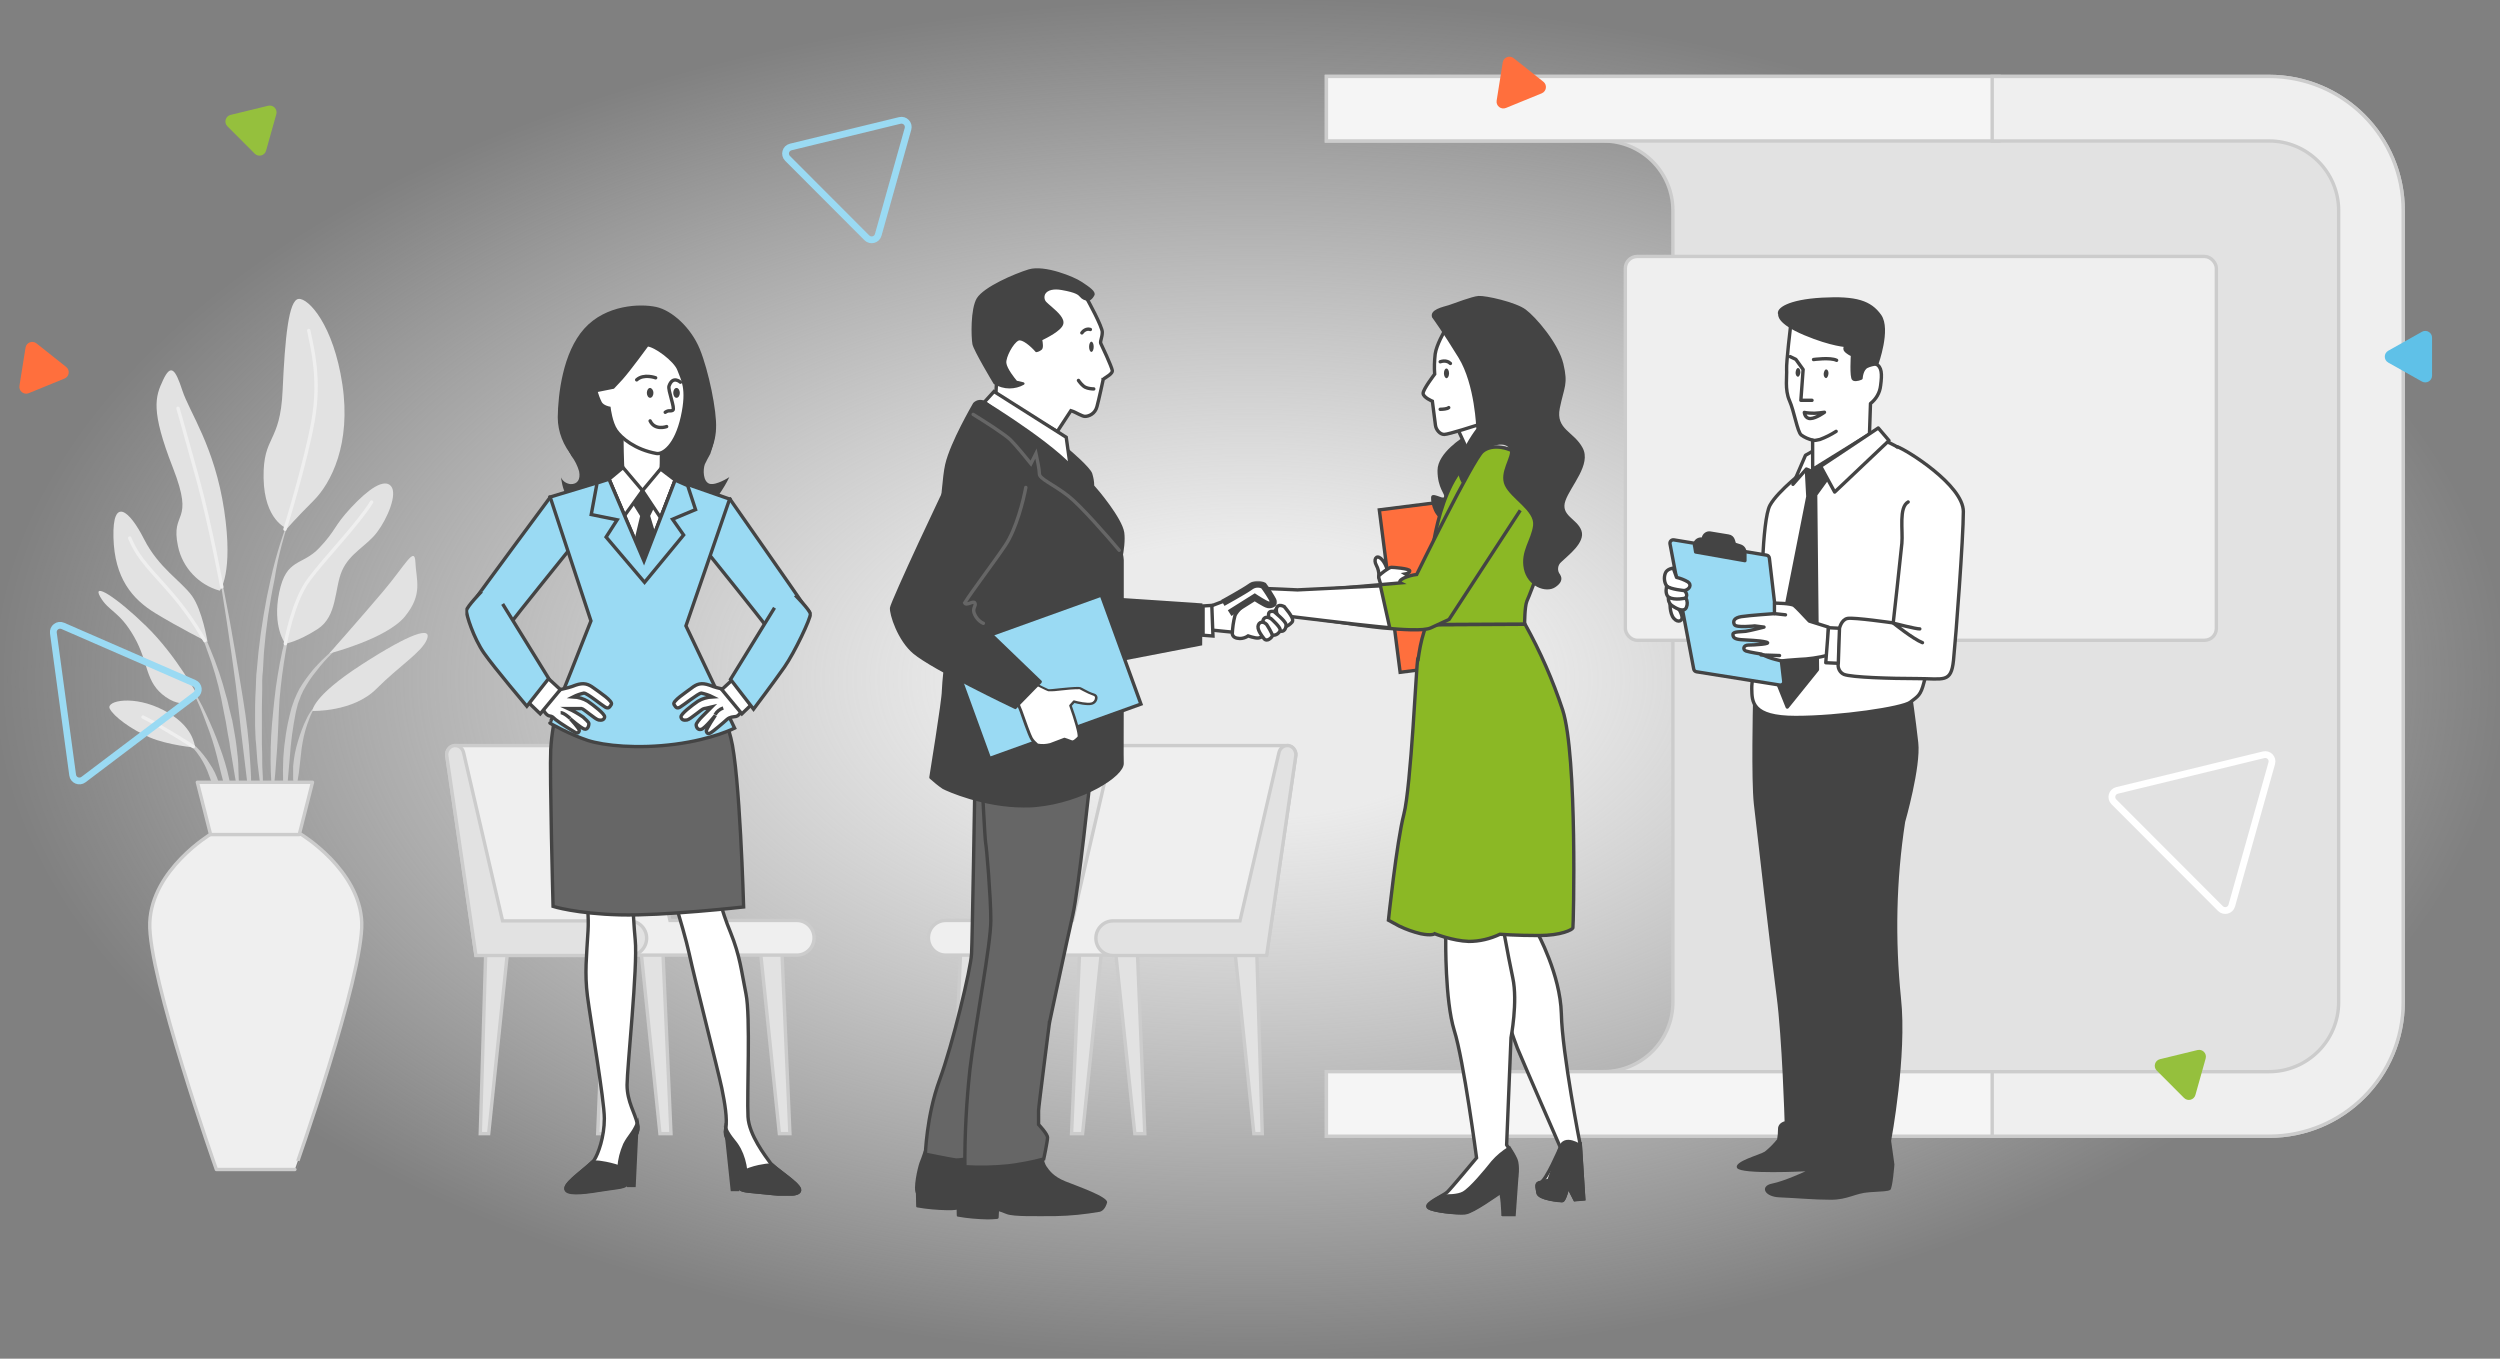 <svg width="736" height="400" viewBox="0 0 736 400" fill="none" xmlns="http://www.w3.org/2000/svg">
<rect x="0" y="0" width="736" height="400" fill="#808080" stroke="none"/>
<g clip-path="url(#clip0_791_113)">
<rect width="736" height="400" fill="url(#paint0_radial_791_113)"/>
<path d="M472 41.5H390.5V22.5H668C689.815 22.5 707.5 40.185 707.5 62V295C707.5 316.815 689.815 334.5 668 334.5H390.5V315.5H472C483.322 315.5 492.5 306.322 492.5 295V62C492.5 50.678 483.322 41.5 472 41.5Z" fill="#E2E2E2" stroke="#CCCCCC"/>
<rect x="390.5" y="22.5" width="198" height="19" fill="#F5F5F5" stroke="#CCCCCC"/>
<rect x="390.5" y="315.5" width="198" height="19" fill="#F5F5F5" stroke="#CCCCCC"/>
<path d="M668 41.5H586.5V22.5H668C689.815 22.5 707.5 40.185 707.5 62V295C707.5 316.815 689.815 334.5 668 334.5H586.5V315.5H668C679.322 315.5 688.5 306.322 688.5 295V62C688.5 50.678 679.322 41.5 668 41.5Z" fill="#EFEFEF" stroke="#CCCCCC"/>
<rect x="478.5" y="75.5" width="174" height="113" rx="3.5" fill="#EFEFEF" stroke="#CCCCCC"/>
<path d="M289.147 279.802L283.55 333.742H280.45L282.817 279.802H289.147Z" fill="#E2E2E2" stroke="#CCCCCC"/>
<path d="M324.305 279.802L318.708 333.742H315.466L317.855 279.802H324.305Z" fill="#E2E2E2" stroke="#CCCCCC"/>
<path d="M363.541 279.802H369.985L371.606 333.742H369.139L363.541 279.802Z" fill="#E2E2E2" stroke="#CCCCCC"/>
<path d="M328.385 279.802H334.832L337.028 333.742H334.099L328.385 279.802Z" fill="#E2E2E2" stroke="#CCCCCC"/>
<path d="M327.247 221.377L327.25 221.365L327.252 221.353C327.443 220.3 328.407 219.5 329.611 219.5H379.022C379.034 219.5 379.043 219.5 379.052 219.5L379.155 219.603L379.339 219.618C380.57 219.713 381.584 220.98 381.494 222.282L372.888 281.186H278.418C275.608 281.186 273.336 278.909 273.336 276.085C273.336 273.261 275.608 270.983 278.418 270.983H315.358H315.755L315.845 270.596L327.247 221.377Z" fill="#EFEFEF" stroke="#CCCCCC"/>
<path d="M364.65 271.103H365.047L365.137 270.715L376.538 221.501C376.846 220.273 377.85 219.5 378.903 219.5H378.904H378.906H378.907H378.908H378.91H378.911H378.913H378.914H378.915H378.917H378.918H378.919H378.921H378.922H378.923H378.925H378.926H378.927H378.929H378.93H378.931H378.933H378.934H378.935H378.937H378.938H378.939H378.941H378.942H378.943H378.945H378.946H378.947H378.949H378.95H378.951H378.953H378.954H378.955H378.956H378.958H378.959H378.96H378.962H378.963H378.964H378.965H378.967H378.968H378.969H378.97H378.972H378.973H378.974H378.975H378.977H378.978H378.979H378.98H378.982H378.983H378.984H378.985H378.987H378.988H378.989H378.99H378.991H378.993H378.994H378.995H378.996H378.998H378.999H379H379.001H379.002H379.004H379.005H379.006H379.007H379.008H379.01H379.011H379.012H379.013H379.014H379.015H379.017H379.018H379.019H379.02H379.021H379.022H379.024H379.025H379.026H379.027H379.028H379.029H379.03H379.032H379.033H379.034H379.035H379.036H379.037H379.038H379.04H379.041H379.042H379.043H379.044H379.045H379.046H379.047H379.049H379.05H379.051H379.052H379.053H379.054H379.055H379.056H379.057H379.058H379.06H379.061H379.062H379.063H379.064H379.065H379.066H379.067H379.068H379.069H379.07H379.071H379.072H379.073H379.075H379.076H379.077H379.078H379.079H379.08H379.081H379.082H379.083H379.084H379.085H379.086H379.087H379.088H379.089H379.09H379.091H379.092H379.093H379.094H379.095H379.096H379.097H379.098H379.099H379.1H379.102H379.103H379.104H379.105H379.106H379.107H379.108H379.109H379.11H379.111H379.112H379.113H379.114H379.115H379.115H379.116H379.117H379.118H379.119H379.12H379.121H379.122H379.123H379.124H379.125H379.126H379.127H379.128H379.129H379.13H379.131H379.132H379.133H379.134H379.135H379.136H379.137H379.138H379.139H379.14H379.141H379.142H379.142H379.143H379.144H379.145H379.146H379.147H379.148H379.149H379.15H379.151H379.152H379.153H379.154H379.155H379.155H379.156H379.157H379.158H379.159H379.16H379.161H379.162H379.163H379.164H379.165H379.165H379.166H379.167H379.168H379.169H379.17H379.171H379.172H379.173H379.174H379.174H379.175H379.176H379.177H379.178H379.179H379.18H379.181H379.181H379.182H379.183H379.184H379.185H379.186H379.187H379.188H379.188H379.189H379.19H379.191H379.192H379.193H379.194H379.194H379.195H379.196H379.197H379.198H379.199H379.2H379.2H379.201H379.202H379.203H379.204H379.205H379.205H379.206H379.207H379.208H379.209H379.21H379.21H379.211H379.212H379.213H379.214H379.215H379.215H379.216H379.217H379.218H379.219H379.22H379.22H379.221H379.222H379.223H379.224H379.224H379.225H379.226H379.227H379.228H379.228H379.229H379.23H379.231H379.232H379.232H379.233H379.234H379.235H379.236H379.236H379.237H379.238H379.239H379.24H379.24H379.241H379.242H379.243H379.244H379.244H379.245H379.246H379.247H379.248H379.248H379.249H379.25H379.251H379.251H379.252H379.253H379.254H379.255H379.255H379.256H379.257H379.258H379.258H379.259H379.26H379.261H379.261H379.262H379.263H379.264H379.264H379.265H379.266H379.267H379.268H379.268H379.269H379.27H379.271H379.271H379.272H379.273H379.274H379.274H379.275H379.276H379.277H379.277H379.278H379.279H379.28H379.28H379.281H379.282H379.283H379.283H379.284H379.285H379.286H379.286H379.287H379.288H379.288H379.289H379.29H379.291H379.291H379.292H379.293H379.294H379.294H379.295H379.296H379.297H379.297H379.298H379.299H379.299H379.3H379.301H379.302H379.302H379.303H379.304H379.305H379.305H379.306H379.307H379.307H379.308H379.309H379.31H379.31H379.311H379.312H379.313H379.313H379.314H379.315H379.315H379.316H379.317H379.318H379.318H379.319H379.32H379.32H379.321H379.322H379.323H379.323H379.324H379.325H379.325H379.326H379.327H379.328H379.328H379.329H379.33H379.33H379.331H379.332H379.332H379.333H379.334H379.335H379.335H379.336H379.337H379.337H379.338H379.339H379.34H379.34H379.341C380.681 219.711 381.587 220.974 381.493 222.403L372.888 281.305H327.71C324.9 281.305 322.628 279.028 322.628 276.204C322.628 273.38 324.9 271.103 327.71 271.103H364.65Z" fill="#E2E2E2" stroke="#CCCCCC"/>
<path d="M223.853 279.802L229.45 333.742H232.55L230.183 279.802H223.853Z" fill="#E2E2E2" stroke="#CCCCCC"/>
<path d="M188.695 279.802L194.292 333.742H197.534L195.145 279.802H188.695Z" fill="#E2E2E2" stroke="#CCCCCC"/>
<path d="M149.459 279.802H143.015L141.394 333.742H143.861L149.459 279.802Z" fill="#E2E2E2" stroke="#CCCCCC"/>
<path d="M184.615 279.802H178.168L175.972 333.742H178.901L184.615 279.802Z" fill="#E2E2E2" stroke="#CCCCCC"/>
<path d="M185.753 221.377L185.75 221.365L185.748 221.353C185.557 220.3 184.593 219.5 183.389 219.5H133.978C133.966 219.5 133.957 219.5 133.948 219.5L133.845 219.603L133.661 219.618C132.43 219.713 131.416 220.98 131.506 222.282L140.112 281.186H234.582C237.392 281.186 239.664 278.909 239.664 276.085C239.664 273.261 237.392 270.983 234.582 270.983H197.642H197.245L197.155 270.596L185.753 221.377Z" fill="#EFEFEF" stroke="#CCCCCC"/>
<path d="M148.35 271.103H147.953L147.863 270.715L136.462 221.501C136.154 220.273 135.15 219.5 134.097 219.5H134.096H134.094H134.093H134.092H134.09H134.089H134.087H134.086H134.085H134.083H134.082H134.081H134.079H134.078H134.077H134.075H134.074H134.073H134.071H134.07H134.069H134.067H134.066H134.065H134.063H134.062H134.061H134.059H134.058H134.057H134.055H134.054H134.053H134.051H134.05H134.049H134.047H134.046H134.045H134.044H134.042H134.041H134.04H134.038H134.037H134.036H134.035H134.033H134.032H134.031H134.03H134.028H134.027H134.026H134.025H134.023H134.022H134.021H134.02H134.018H134.017H134.016H134.015H134.013H134.012H134.011H134.01H134.009H134.007H134.006H134.005H134.004H134.002H134.001H134H133.999H133.998H133.996H133.995H133.994H133.993H133.992H133.99H133.989H133.988H133.987H133.986H133.985H133.983H133.982H133.981H133.98H133.979H133.978H133.976H133.975H133.974H133.973H133.972H133.971H133.97H133.968H133.967H133.966H133.965H133.964H133.963H133.962H133.96H133.959H133.958H133.957H133.956H133.955H133.954H133.953H133.951H133.95H133.949H133.948H133.947H133.946H133.945H133.944H133.943H133.942H133.94H133.939H133.938H133.937H133.936H133.935H133.934H133.933H133.932H133.931H133.93H133.929H133.928H133.926H133.925H133.924H133.923H133.922H133.921H133.92H133.919H133.918H133.917H133.916H133.915H133.914H133.913H133.912H133.911H133.91H133.909H133.908H133.907H133.906H133.905H133.904H133.903H133.902H133.901H133.899H133.898H133.897H133.896H133.895H133.894H133.893H133.892H133.891H133.89H133.889H133.888H133.887H133.886H133.885H133.884H133.884H133.883H133.882H133.881H133.88H133.879H133.878H133.877H133.876H133.875H133.874H133.873H133.872H133.871H133.87H133.869H133.868H133.867H133.866H133.865H133.864H133.863H133.862H133.861H133.86H133.859H133.858H133.858H133.857H133.856H133.855H133.854H133.853H133.852H133.851H133.85H133.849H133.848H133.847H133.846H133.845H133.845H133.844H133.843H133.842H133.841H133.84H133.839H133.838H133.837H133.836H133.835H133.835H133.834H133.833H133.832H133.831H133.83H133.829H133.828H133.827H133.826H133.826H133.825H133.824H133.823H133.822H133.821H133.82H133.819H133.819H133.818H133.817H133.816H133.815H133.814H133.813H133.812H133.812H133.811H133.81H133.809H133.808H133.807H133.806H133.806H133.805H133.804H133.803H133.802H133.801H133.8H133.8H133.799H133.798H133.797H133.796H133.795H133.795H133.794H133.793H133.792H133.791H133.79H133.79H133.789H133.788H133.787H133.786H133.785H133.785H133.784H133.783H133.782H133.781H133.78H133.78H133.779H133.778H133.777H133.776H133.776H133.775H133.774H133.773H133.772H133.772H133.771H133.77H133.769H133.768H133.768H133.767H133.766H133.765H133.764H133.764H133.763H133.762H133.761H133.76H133.76H133.759H133.758H133.757H133.756H133.756H133.755H133.754H133.753H133.752H133.752H133.751H133.75H133.749H133.749H133.748H133.747H133.746H133.745H133.745H133.744H133.743H133.742H133.742H133.741H133.74H133.739H133.739H133.738H133.737H133.736H133.735H133.735H133.734H133.733H133.732H133.732H133.731H133.73H133.729H133.729H133.728H133.727H133.726H133.726H133.725H133.724H133.723H133.723H133.722H133.721H133.72H133.72H133.719H133.718H133.717H133.717H133.716H133.715H133.714H133.714H133.713H133.712H133.712H133.711H133.71H133.709H133.709H133.708H133.707H133.706H133.706H133.705H133.704H133.703H133.703H133.702H133.701H133.701H133.7H133.699H133.698H133.698H133.697H133.696H133.695H133.695H133.694H133.693H133.693H133.692H133.691H133.69H133.69H133.689H133.688H133.687H133.687H133.686H133.685H133.685H133.684H133.683H133.682H133.682H133.681H133.68H133.68H133.679H133.678H133.677H133.677H133.676H133.675H133.675H133.674H133.673H133.672H133.672H133.671H133.67H133.67H133.669H133.668H133.668H133.667H133.666H133.665H133.665H133.664H133.663H133.663H133.662H133.661H133.66H133.66H133.659C132.319 219.711 131.413 220.974 131.506 222.403L140.112 281.305H185.29C188.1 281.305 190.372 279.028 190.372 276.204C190.372 273.38 188.1 271.103 185.29 271.103H148.35Z" fill="#E2E2E2" stroke="#CCCCCC"/>
<path d="M516.07 207.003C516.07 207.003 515.543 229.476 516.333 236.703C517.124 243.929 521.341 280.415 523.01 293.105C524.68 305.796 525.383 330.119 525.383 330.119C525.383 330.119 523.45 330.56 523.45 332.322C523.45 333.38 523.362 334.438 523.186 335.407C522.132 336.729 520.902 337.963 519.584 339.02C518.178 339.99 510.271 341.929 511.413 343.867C512.555 345.806 531.533 344.837 531.533 344.837C531.533 344.837 525.295 347.745 521.693 348.45C518.09 349.155 519.32 352.328 523.889 352.504C528.458 352.68 533.993 353.209 539.001 353.209C544.008 353.209 546.205 351.27 550.246 351.006C554.288 350.741 555.781 350.741 556.484 350.301C557.187 349.86 557.714 342.81 557.714 342.81L556.748 335.848C556.748 335.848 561.492 310.731 559.647 293.81C557.89 276.537 558.241 259.087 560.877 241.99C560.877 241.99 565.534 225.775 564.743 218.636C563.952 211.498 562.81 203.831 562.81 203.831L517.3 205.329L516.07 207.003Z" fill="#444444"/>
<path d="M531.796 138.086C531.796 138.086 523.45 144.432 521.078 148.75C518.705 153.068 518.53 176.863 518.354 183.561C518.178 190.259 515.63 198.983 515.718 202.773C515.806 206.563 515.63 211.233 528.633 211.233C541.636 211.233 560.086 208.501 562.371 206.739C564.655 204.976 565.446 204.712 566.412 200.922C567.379 197.045 574.232 171.487 574.934 163.379C575.637 155.272 575.374 151.57 568.345 141.083C561.316 130.595 552.531 129.097 552.531 129.097L536.365 135.619L531.796 138.086Z" fill="white" stroke="#444444" stroke-linecap="round" stroke-linejoin="round"/>
<path d="M531.796 138.086L532.236 146.194L522.044 197.838L526.173 208.149L535.047 197.133L534.52 145.665L538.21 140.554L536.277 135.443L531.796 138.086Z" fill="#444444" stroke="#444444" stroke-linecap="round" stroke-linejoin="round"/>
<path d="M535.135 132.005L531.533 134.032L527.843 142.581L531.796 138.086L533.641 138.88L538.298 134.121L535.135 132.005Z" fill="white" stroke="#444444" stroke-linecap="round" stroke-linejoin="round"/>
<path d="M527.169 95.781C527.169 95.781 525.846 106.807 525.98 108.773C526.113 110.739 525.4 114.738 526.813 117.911C528.226 121.085 529.14 127.129 530.274 128.054C531.253 128.784 532.436 129.271 533.639 129.583L533.648 138.186L550.369 127.821L550.671 118.809C552.322 117.487 553.41 115.658 553.646 113.556C554.126 110.062 554.002 108.009 552.324 107.2C551.238 106.635 550.346 105.915 549.562 105.029L551.548 99.132C551.548 99.132 555.376 94.95 545.958 92.21C536.54 89.47 528.298 92.804 527.169 95.781Z" fill="white" stroke="#444444" stroke-linecap="round" stroke-linejoin="round"/>
<path d="M524 92.5C524 92.5 523.299 94.816 531.319 98.197C539.339 101.578 543.831 101.727 543.831 101.727C543.831 101.727 542.608 102.388 543.48 103.283C544.042 103.79 544.702 104.218 545.38 104.472C545.38 104.472 544.974 111.255 545.731 111.605C546.487 111.956 547.885 111.315 547.885 111.315C547.885 111.315 548.005 108.668 549.597 107.87C550.529 107.443 551.529 107.2 552.509 107.132C552.509 107.132 556.218 96.906 553.389 92.953C550.561 89.001 546.478 87.568 536.425 88.127C526.372 88.686 523.255 91.264 524 92.5Z" fill="#444444" stroke="#444444" stroke-linecap="round" stroke-linejoin="round"/>
<path d="M533.45 117.856L530.18 117.845L530.841 108.785L528.7 105.796L527.022 104.988" stroke="#444444" stroke-linecap="round" stroke-linejoin="round"/>
<path d="M531.194 121.417C532.145 121.612 533.202 121.642 534.173 121.662C535.153 121.594 536.133 121.527 537.123 121.372C537.123 121.372 534.714 123.142 533.026 123.218C531.338 123.295 531.194 121.417 531.194 121.417Z" stroke="#444444" stroke-linecap="round" stroke-linejoin="round"/>
<path d="M533.727 129.593C533.727 129.593 533.784 129.866 535.784 129.38C537.444 128.768 539.036 127.971 540.56 126.989" stroke="#444444" stroke-linecap="round" stroke-linejoin="round"/>
<path d="M540.692 106.075C538.85 105.159 533.91 105.848 533.91 105.848" stroke="#444444" stroke-linecap="round" stroke-linejoin="round"/>
<path d="M538.3 110.064C538.222 110.764 537.891 111.348 537.542 111.309C537.193 111.27 536.815 110.696 536.894 109.995C536.972 109.294 537.303 108.711 537.652 108.75C538.001 108.789 538.389 109.276 538.3 110.064Z" fill="#444444"/>
<path d="M530.034 109.67C529.956 110.371 529.625 110.955 529.276 110.915C528.927 110.876 528.549 110.302 528.627 109.601C528.706 108.901 528.949 108.307 529.386 108.356C529.822 108.405 530.025 108.96 530.034 109.67Z" fill="#444444"/>
<path d="M536 137.28L540.129 144.86L556.119 129.701L552.957 126L536 137.28Z" fill="white" stroke="#444444" stroke-linecap="round" stroke-linejoin="round"/>
<path d="M491.648 160.114C491.519 159.431 492.107 158.828 492.793 158.941L520.071 163.433C520.511 163.506 520.85 163.861 520.901 164.304L525.141 200.58C525.218 201.238 524.645 201.788 523.991 201.684L499.456 197.772C499.039 197.706 498.709 197.385 498.631 196.971L491.648 160.114Z" fill="#9ADAF3" stroke="#444444" stroke-miterlimit="10"/>
<path d="M492.612 167.257C492.612 167.257 490.679 167.433 490.239 168.843C489.8 170.077 489.976 171.487 490.679 172.545C491.294 173.338 494.369 174.307 495.95 173.867C497.532 173.426 498.059 172.104 496.917 171.311C495.862 170.694 494.72 170.253 493.578 169.989L492.612 167.257Z" fill="white" stroke="#444444" stroke-linecap="round" stroke-linejoin="round"/>
<path d="M490.679 172.545C490.679 172.545 490.064 174.66 491.118 175.717C492.172 176.775 495.247 177.128 496.214 176.07C497.18 175.012 495.862 173.867 495.862 173.867C495.862 173.867 491.821 173.514 490.679 172.545Z" fill="white" stroke="#444444" stroke-linecap="round" stroke-linejoin="round"/>
<path d="M491.645 177.216C491.645 177.216 491.47 180.564 492.787 182.063C494.105 183.561 495.511 182.68 495.16 181.446C494.984 180.653 494.632 179.859 494.193 179.243L491.645 177.216Z" fill="white" stroke="#444444" stroke-linecap="round" stroke-linejoin="round"/>
<path d="M491.206 175.806C491.03 176.775 491.47 177.833 492.348 178.361C493.754 179.331 495.862 180.3 496.477 178.802C496.829 177.921 496.829 176.951 496.302 176.07C496.302 176.07 493.051 176.863 491.206 175.806Z" fill="white" stroke="#444444" stroke-linecap="round" stroke-linejoin="round"/>
<path d="M498.937 160.912L499.201 162.498L513.698 165.054V162.674C513.698 161.793 513.17 161 512.292 160.735L510.623 160.207L510.271 159.061C510.095 158.444 509.568 157.915 508.865 157.827L503.506 156.946C502.54 156.77 501.661 157.475 501.485 158.356C501.485 158.444 501.485 158.532 501.485 158.709H500.958C499.816 158.62 498.937 159.502 498.85 160.647C498.937 160.735 498.937 160.824 498.937 160.912Z" fill="#444444" stroke="#444444" stroke-linecap="round" stroke-linejoin="round"/>
<path d="M531.093 181.181C531.093 181.181 529.073 178.978 528.194 178.273C527.316 177.568 522.395 177.568 522.395 177.568V180.653C522.395 180.653 514.84 181.181 512.643 181.534C510.447 181.886 510.095 182.944 510.623 183.913C511.15 184.883 516.597 184.266 516.597 184.266L519.32 184.618C519.32 184.618 515.191 185.676 513.961 185.852C512.731 186.028 510.183 185.852 510.183 186.734C510.183 187.615 510.535 188.144 512.555 188.32C514.576 188.496 517.827 188.496 519.935 189.025C522.044 189.554 516.333 189.906 514.752 189.906C513.17 189.906 512.995 191.316 514.049 191.669C515.103 192.021 518.53 192.55 518.53 192.55C519.848 193.255 521.253 193.784 522.659 194.136C525.383 194.841 523.538 194.489 529.512 194.136C532.411 194.048 535.311 193.608 538.122 192.903L538.298 184.618L532.675 182.856L531.093 181.181Z" fill="white" stroke="#444444" stroke-linecap="round" stroke-linejoin="round"/>
<path d="M522.395 180.653L525.646 181.005" stroke="#444444" stroke-linecap="round" stroke-linejoin="round"/>
<path d="M518.442 192.814L523.889 192.991" stroke="#444444" stroke-linecap="round" stroke-linejoin="round"/>
<path d="M538.298 184.795L537.507 195.106L541.285 195.282L541.724 184.971L538.298 184.795Z" fill="white" stroke="#444444" stroke-linecap="round" stroke-linejoin="round"/>
<path d="M558.5 131.5C561.224 132.381 578.009 142.845 578.009 150.601C578.009 158.356 575.813 187.615 575.11 194.401C574.407 201.187 572.211 199.777 564.479 199.777C556.748 199.777 545.063 199.424 542.866 198.543C541.636 198.014 540.933 196.604 541.197 195.282L541.548 184.971C541.548 184.971 542.076 182.415 543.921 182.063C545.766 181.71 557.363 183.385 557.363 183.385C557.363 183.385 559.559 163.732 559.911 159.942C560.262 156.153 558.944 149.367 561.756 147.781" fill="white"/>
<path d="M558.5 131.5C561.224 132.381 578.009 142.845 578.009 150.601C578.009 158.356 575.813 187.615 575.11 194.401C574.407 201.187 572.211 199.777 564.479 199.777C556.748 199.777 545.063 199.424 542.866 198.543C541.636 198.014 540.933 196.604 541.197 195.282L541.548 184.971C541.548 184.971 542.076 182.415 543.921 182.063C545.766 181.71 557.363 183.385 557.363 183.385C557.363 183.385 559.559 163.732 559.911 159.942C560.262 156.153 558.944 149.367 561.756 147.781" stroke="#444444" stroke-linecap="round" stroke-linejoin="round"/>
<path d="M565.973 189.201C563.249 188.144 557.451 183.473 557.451 183.473C557.451 183.473 564.304 185.235 565.182 185.147" stroke="#444444" stroke-linecap="round" stroke-linejoin="round"/>
<path d="M357.559 185.572L356.725 185.486L356.51 178.415C356.547 178.401 356.587 178.385 356.629 178.369C356.913 178.258 357.322 178.098 357.817 177.908C358.806 177.526 360.14 177.017 361.518 176.508C362.897 175.999 364.316 175.492 365.476 175.113C366.057 174.923 366.568 174.767 366.975 174.658C367.402 174.545 367.659 174.5 367.763 174.5C367.81 174.5 367.939 174.528 368.167 174.658C368.383 174.781 368.641 174.967 368.932 175.211C369.512 175.697 370.18 176.372 370.848 177.115C372.187 178.603 373.478 180.303 374.015 181.161C374.519 181.968 374.565 182.528 374.443 182.969C374.312 183.445 373.96 183.885 373.448 184.399C373.015 184.834 371.954 185.416 370.632 185.863C369.325 186.306 367.869 186.581 366.693 186.478C365.426 186.368 362.827 186.108 360.541 185.877C359.399 185.761 358.336 185.652 357.559 185.572Z" fill="white" stroke="#444444"/>
<path d="M453.535 253.68L452.552 274.519C452.552 274.519 459.36 286.856 459.662 298.441C459.889 310.026 465.26 337.259 465.26 337.259L466.244 352.907L463.672 353.132L461.629 349.145C461.629 349.145 460.646 353.433 459.889 353.433C459.133 353.433 453.081 352.907 452.779 351.101C452.552 349.296 452.022 348.318 453.535 348.092C455.048 347.866 459.36 337.786 459.36 337.786C459.36 337.786 448.694 313.336 446.727 308.597C445.138 304.459 443.777 300.247 442.642 295.959C442.642 295.959 441.129 287.608 439.314 279.107C437.498 270.531 436.061 254.884 436.061 254.884L453.535 253.68Z" fill="white" stroke="#444444" stroke-miterlimit="10"/>
<path d="M459.36 337.861C458.074 341.622 456.031 347.415 456.031 347.415L453.535 348.167C452.022 348.393 452.552 349.446 452.779 351.176C453.006 352.906 459.133 353.508 459.889 353.508C460.646 353.508 461.629 349.22 461.629 349.22L463.672 353.207L466.244 352.982L465.26 337.334C465.185 337.409 460.646 334.099 459.36 337.861Z" fill="#444444" stroke="#444444" stroke-miterlimit="10"/>
<path d="M420.1 251.95C420.1 251.95 420.327 258.721 422.142 262.031C423.882 265.265 425.622 276.625 425.622 276.625C425.622 276.625 425.395 294.529 428.118 303.331C430.917 312.133 434.699 340.87 434.699 340.87C434.699 340.87 427.135 349.973 426.076 350.951C425.092 351.929 419.268 354.411 420.478 355.464C421.764 356.517 428.875 357.195 431.144 356.969C433.413 356.743 440.751 351.402 441.507 350.951C442.264 350.424 442.491 357.495 442.491 357.495H445.517L446.273 346.888C446.273 346.888 446.803 343.127 446.046 341.321C445.29 339.817 444.458 338.387 443.55 337.033L444.836 305.513C444.836 305.513 446.878 294.905 445.365 287.909C443.852 280.838 441.886 269.553 441.886 269.553L442.869 254.508L443.625 244.653C443.625 244.653 440.6 242.321 432.959 242.321C428.042 242.396 423.125 242.772 418.284 243.6L420.1 251.95Z" fill="white" stroke="#444444" stroke-miterlimit="10"/>
<path d="M446.5 346.963C446.5 346.963 447.03 343.202 446.273 341.397C445.744 340.193 445.063 339.064 444.382 338.011C442.566 339.14 440.902 340.494 439.465 342.149C437.423 344.707 433.111 349.973 430.841 351.251C429.177 352.154 426.151 352.154 424.638 352.079C422.596 353.207 419.721 354.787 420.705 355.539C421.991 356.517 429.101 357.27 431.371 357.044C433.64 356.818 440.978 351.477 441.734 351.026C442.491 350.499 442.718 357.571 442.718 357.571H445.744L446.5 346.963Z" fill="#444444" stroke="#444444" stroke-miterlimit="10"/>
<path d="M356.758 178.231L357.096 187.239L354.183 187.016V178.395L356.758 178.231Z" fill="white" stroke="#444444"/>
<path d="M328 195L353.922 189.996L354 177.642L329.319 176L328 195Z" fill="#444444"/>
<path d="M408.526 167.995C408.526 167.995 407.845 165.513 406.483 164.384C405.122 163.256 404.29 164.76 405.197 166.415C405.727 167.393 405.954 168.447 405.954 169.5L408.526 167.995Z" fill="white" stroke="#444444"/>
<path d="M412.201 197.924L406.07 150.11L432.018 146.819L438.149 194.633L412.201 197.924Z" fill="#FF6F3D" stroke="#444444"/>
<path d="M419.948 183.944C418.889 186.652 418.208 189.51 417.755 192.369C417.074 197.109 417.755 192.369 417.376 193.949C416.998 195.529 415.41 231.563 413.291 239.763C411.173 247.963 408.753 270.908 408.753 270.908L411.93 272.638C413.972 273.616 416.09 274.368 418.284 274.895C421.613 275.572 422.369 274.895 422.369 274.895C422.369 274.895 427.664 277.001 432.43 277.151C435.607 277.151 438.708 276.399 441.583 275.045C441.583 275.045 446.349 275.421 453.006 275.421C459.662 275.421 462.915 273.691 463.066 273.164C463.218 272.638 464.428 222.611 460.041 208.995C457.166 200.268 453.459 191.843 448.996 183.793L419.948 183.944Z" fill="#8BB825" stroke="#444444"/>
<path d="M435.456 144.449C432.581 152.197 428.572 154.003 425.47 153.326C422.369 152.649 421.234 148.436 421.31 146.48C421.386 144.524 424.79 147.157 425.168 146.329C425.546 145.502 423.201 143.772 423.201 138.506C423.201 133.24 430.993 128.576 430.993 128.576C432.732 128.576 438.255 136.7 435.456 144.449Z" fill="#444444"/>
<path d="M430.161 138.205C425.924 143.32 423.352 152.272 422.066 159.494C420.78 166.716 419.948 183.868 419.948 183.868L448.845 183.718C448.845 183.718 448.845 178.527 449.526 176.947C450.207 175.368 459.587 153.401 455.88 143.245C452.173 133.089 444.382 132.262 444.382 132.262C436.817 130.607 434.472 133.164 430.161 138.205Z" fill="#8BB825" stroke="#444444"/>
<path d="M412.384 171.606C412.384 171.606 414.653 171.08 414.804 170.402C414.956 169.725 413.745 168.973 413.745 168.973C413.745 168.973 415.031 168.747 415.031 168.07C415.031 167.393 410.266 167.017 409.585 167.017C408.904 167.017 406.332 169.048 405.954 169.5C405.576 169.951 407.013 173.336 407.013 173.336L412.384 171.606Z" fill="white" stroke="#444444"/>
<path d="M451.644 142.192C451.72 139.408 450.509 136.7 448.391 134.819C444.76 131.509 439.238 130.531 436.439 132.939C433.64 135.346 417.074 169.124 417.074 169.124C415.788 169.274 414.502 169.65 413.292 170.177C411.4 171.155 412.308 171.606 412.308 171.606L381.974 174.239C381.974 174.239 372.897 173.788 372.216 173.863C371.535 173.938 367.299 177.549 367.299 177.549C367.299 177.549 364.424 180.408 364.046 181.461C363.592 183.191 363.365 184.922 363.29 186.652C363.441 187.103 363.895 187.329 364.954 187.479C365.786 187.479 366.618 187.178 367.299 186.652C367.299 186.652 369.568 187.479 370.4 187.329C371.232 187.178 373.88 185.523 375.317 184.244C376.376 183.191 377.36 182.063 378.192 180.784C378.192 180.784 401.113 184.32 406.937 184.846C412.762 185.373 419.116 185.824 421.234 184.846C423.352 183.868 426.605 182.364 426.605 182.364L447.559 150.241" fill="#8BB825"/>
<path d="M451.644 142.192C451.72 139.408 450.509 136.7 448.391 134.819C444.76 131.509 439.238 130.531 436.439 132.939C433.64 135.346 417.074 169.124 417.074 169.124C415.788 169.274 414.502 169.65 413.292 170.177C411.4 171.155 412.308 171.606 412.308 171.606L381.974 174.239C381.974 174.239 372.897 173.788 372.216 173.863C371.535 173.938 367.299 177.549 367.299 177.549C367.299 177.549 364.424 180.408 364.046 181.461C363.592 183.191 363.365 184.922 363.29 186.652C363.441 187.103 363.895 187.329 364.954 187.479C365.786 187.479 366.618 187.178 367.299 186.652C367.299 186.652 369.568 187.479 370.4 187.329C371.232 187.178 373.88 185.523 375.317 184.245C376.376 183.191 377.36 182.063 378.192 180.784C378.192 180.784 401.113 184.32 406.937 184.846C412.762 185.373 419.116 185.824 421.234 184.846C423.352 183.868 426.605 182.364 426.605 182.364L447.559 150.241" stroke="#444444"/>
<path d="M367.299 177.474C366.946 177.119 366.946 177.119 366.946 177.12L366.946 177.12L366.946 177.12L366.944 177.122L366.937 177.128L366.913 177.153C366.891 177.175 366.859 177.207 366.819 177.247C366.739 177.329 366.624 177.446 366.485 177.589C366.207 177.876 365.831 178.271 365.444 178.699C365.057 179.127 364.653 179.594 364.319 180.024C363.998 180.437 363.7 180.87 363.576 181.217L363.568 181.238L363.562 181.259C363.098 183.029 362.867 184.795 362.79 186.555L362.787 186.628L362.805 186.699C362.912 187.125 363.148 187.457 363.562 187.67C363.933 187.861 364.418 187.94 364.996 187.978L365.013 187.979H365.03C365.889 187.979 366.739 187.699 367.456 187.21C367.495 187.223 367.538 187.238 367.584 187.253C367.815 187.33 368.133 187.431 368.478 187.528C368.823 187.625 369.203 187.719 369.556 187.779C369.894 187.837 370.265 187.875 370.565 187.821C370.851 187.769 371.23 187.606 371.619 187.409C372.024 187.204 372.491 186.935 372.973 186.634C373.934 186.032 374.979 185.282 375.725 184.618L375.736 184.609L375.746 184.599C376.749 183.601 377.695 182.527 378.513 181.318L379.16 181.397C379.77 181.472 380.649 181.579 381.721 181.709C383.867 181.969 386.787 182.322 389.89 182.691C396.091 183.429 403.031 184.234 405.953 184.498C405.954 184.498 405.954 184.498 405.955 184.498L408.451 184.742L409.138 184.809L408.988 184.136L406.488 172.891L406.397 172.48L405.976 172.501L381.974 173.663L381.973 173.663L381.897 173.659L381.607 173.645C381.358 173.633 381 173.616 380.569 173.595C379.707 173.554 378.55 173.5 377.372 173.448C376.195 173.396 374.994 173.347 374.045 173.315C373.57 173.299 373.156 173.288 372.839 173.282C372.538 173.277 372.285 173.277 372.161 173.291C372.04 173.304 371.927 173.348 371.844 173.385C371.753 173.426 371.656 173.478 371.557 173.536C371.358 173.653 371.123 173.809 370.871 173.987C370.367 174.345 369.765 174.81 369.19 175.268C368.615 175.727 368.061 176.183 367.651 176.524C367.447 176.695 367.278 176.837 367.16 176.937L367.023 177.052L366.987 177.083L366.978 177.091L366.975 177.093L366.975 177.093L366.975 177.093L367.299 177.474ZM367.299 177.474L366.946 177.119L366.96 177.106L366.975 177.093L367.299 177.474Z" fill="white" stroke="#444444"/>
<path d="M436.212 122.632L437.801 124.438L432.581 133.766L428.95 125.867L436.212 122.632Z" fill="white" stroke="#444444"/>
<path d="M437.876 108.038C440.6 114.884 436.969 124.513 435.758 124.889C434.548 125.265 426.454 127.898 425.168 127.898C423.882 127.898 422.747 126.469 422.596 125.19C422.445 123.911 421.688 118.119 421.688 118.119C421.688 118.119 418.965 116.99 418.965 115.787C418.965 114.583 422.369 110.145 422.369 110.145C422.218 108.189 422.293 106.157 422.52 104.201C422.899 101.493 425.244 97.506 425.244 97.506C425.244 97.506 435.153 101.192 437.876 108.038Z" fill="white" stroke="#444444"/>
<path d="M425.849 108.49C426.227 108.49 426.605 109.091 426.605 109.919C426.605 110.746 426.227 111.348 425.849 111.348C425.47 111.348 425.092 110.671 425.092 109.919C425.092 109.091 425.395 108.49 425.849 108.49Z" fill="#444444"/>
<path d="M424 106.5C425.5 106 426.5 106.5 427 107" stroke="#444444" stroke-linecap="round"/>
<path d="M426.53 89.833C428.194 89.306 433.262 87.275 435.304 87.125C437.347 86.974 446.197 88.93 449.148 91.112C452.098 93.293 458.83 101.042 460.268 107.135C461.705 113.229 460.494 113.831 459.209 120.15C457.923 126.469 463.369 126.996 465.941 131.886C468.513 136.775 462.461 142.944 460.873 147.383C459.284 151.821 464.277 152.649 465.563 156.184C466.849 159.72 461.554 163.557 459.738 165.362C459.738 165.362 459.738 165.362 459.662 165.437C458.528 166.34 458.376 168.07 459.284 169.124C459.511 169.575 460.57 171.08 457.847 172.885C455.124 174.69 449.677 172.659 448.618 167.469C447.559 162.278 450.812 158.968 451.341 154.68C451.871 150.392 444.836 146.856 443.02 142.944C441.205 139.032 445.214 134.443 444.458 132.337C443.701 130.231 440.07 130.381 436.515 133.014C432.959 135.647 430.841 142.718 430.841 142.718C430.841 142.718 428.496 140.612 429.555 136.023C430.614 131.434 434.624 126.243 434.624 126.243C434.624 126.243 434.245 113.229 429.404 105.33C424.563 97.431 421.613 93.444 421.613 93.444C420.78 91.112 424.865 90.359 426.53 89.833Z" fill="#444444"/>
<path d="M375.806 180.181L375.806 180.181L375.807 180.185C375.935 180.99 376.427 182.053 376.85 182.867C377.067 183.285 377.277 183.656 377.432 183.923C377.51 184.057 377.574 184.165 377.619 184.24C377.642 184.277 377.66 184.306 377.672 184.326L377.686 184.349L377.69 184.355L377.691 184.357L377.691 184.358L377.691 184.358C377.691 184.358 377.691 184.358 378.116 184.094L377.691 184.358L377.893 184.682L378.259 184.573C379.128 184.314 379.809 183.797 380.383 183.145L380.412 183.112L380.435 183.073C380.587 182.822 380.571 182.54 380.531 182.337C380.488 182.121 380.399 181.896 380.294 181.68C380.084 181.246 379.766 180.762 379.448 180.322C379.128 179.878 378.794 179.46 378.542 179.154C378.416 179.001 378.309 178.875 378.234 178.787C378.196 178.743 378.166 178.709 378.146 178.685L378.122 178.658L378.115 178.65L378.114 178.648L378.113 178.648L378.113 178.648C378.113 178.648 378.113 178.648 377.738 178.978L378.113 178.648L378.043 178.568L377.947 178.524C377.681 178.402 377.409 178.303 377.148 178.26C376.892 178.217 376.59 178.22 376.318 178.375C376.031 178.538 375.872 178.815 375.803 179.123C375.737 179.42 375.745 179.777 375.806 180.181Z" fill="white" stroke="#444444"/>
<path d="M374.788 180.483L375.103 180.095L374.966 179.983H374.788C374.758 179.983 374.726 179.983 374.694 179.983C374.552 179.982 374.393 179.981 374.262 179.996C374.091 180.015 373.838 180.072 373.654 180.298C373.482 180.509 373.449 180.77 373.447 180.988C373.446 181.216 373.481 181.501 373.538 181.845C373.61 182.276 373.818 182.712 374.069 183.11C374.324 183.514 374.642 183.909 374.969 184.264C375.296 184.619 375.638 184.94 375.947 185.194C376.245 185.44 376.544 185.651 376.779 185.755C377.044 185.872 377.322 185.9 377.589 185.82C377.849 185.743 378.051 185.578 378.198 185.389C378.485 185.023 378.616 184.508 378.616 184.019C378.616 183.774 378.503 183.543 378.403 183.374C378.292 183.188 378.143 182.991 377.979 182.795C377.648 182.403 377.215 181.971 376.794 181.576C376.371 181.179 375.948 180.809 375.633 180.539C375.475 180.404 375.343 180.293 375.251 180.217C375.204 180.178 375.168 180.148 375.143 180.127L375.114 180.104L375.106 180.098L375.104 180.096L375.104 180.095L375.103 180.095C375.103 180.095 375.103 180.095 374.788 180.483Z" fill="white" stroke="#444444"/>
<path d="M374.031 182.665L374.367 182.294L374.346 182.275L374.323 182.259C373.61 181.747 372.808 181.516 372.237 181.988C371.7 182.433 371.726 183.225 371.97 183.881C372.197 184.589 372.766 185.346 373.301 185.906C373.576 186.194 373.86 186.45 374.114 186.638C374.24 186.731 374.368 186.815 374.491 186.877C374.599 186.932 374.761 187.001 374.939 187.001C375.766 187.001 376.539 186.41 376.836 185.721L376.851 185.684L376.861 185.645C376.924 185.398 376.838 185.163 376.775 185.022C376.702 184.86 376.595 184.692 376.48 184.531C376.248 184.208 375.932 183.85 375.624 183.525C375.313 183.197 374.999 182.889 374.764 182.665C374.646 182.552 374.547 182.46 374.478 182.396C374.443 182.364 374.416 182.338 374.397 182.321L374.375 182.301L374.369 182.296L374.367 182.294L374.367 182.294L374.367 182.294C374.367 182.294 374.367 182.294 374.031 182.665Z" fill="white" stroke="#444444"/>
<path d="M370.359 184.399L370.357 184.417L370.356 184.434C370.329 184.8 370.422 185.175 370.552 185.514C370.683 185.859 370.868 186.202 371.061 186.518C371.386 187.048 371.761 187.538 372.001 187.851C372.045 187.909 372.085 187.961 372.119 188.006C372.323 188.276 372.603 188.414 372.906 188.419C373.18 188.423 373.426 188.32 373.61 188.213C373.979 188 374.291 187.664 374.431 187.479C374.542 187.332 374.552 187.172 374.552 187.091C374.551 186.999 374.534 186.912 374.516 186.841C374.48 186.697 374.418 186.536 374.348 186.379C374.206 186.059 374 185.675 373.795 185.314C373.587 184.949 373.374 184.596 373.212 184.335C373.131 184.204 373.063 184.095 373.016 184.019L372.96 183.931L372.945 183.908L372.941 183.901L372.94 183.9L372.939 183.899L372.939 183.899L372.518 184.169L372.939 183.899L372.91 183.853L372.871 183.815C372.488 183.434 371.971 183.125 371.443 183.173C371.159 183.199 370.897 183.328 370.7 183.561C370.511 183.785 370.406 184.076 370.359 184.399Z" fill="white" stroke="#444444"/>
<path d="M310.489 133.24L328.946 168.973C328.946 168.973 331.216 161.225 330.611 156.861C330.006 152.498 321.76 143.095 321.76 143.095C321.76 141.891 321.533 140.612 321.155 139.484C320.55 137.753 314.271 132.487 314.271 132.487L310.489 133.24Z" fill="#444444"/>
<path d="M328.568 169.124L310.186 133.39V133.315C310.111 133.089 310.262 132.939 310.489 132.863L314.271 132.111C314.423 132.111 314.498 132.111 314.574 132.186C315.255 132.713 320.928 137.603 321.533 139.333C321.911 140.537 322.138 141.74 322.138 142.944C323.122 143.997 330.384 152.573 330.989 156.786C331.594 161.225 329.4 168.747 329.325 169.048C329.249 169.199 329.173 169.274 329.022 169.349C328.795 169.349 328.644 169.274 328.568 169.124ZM311.094 133.541L328.795 167.92C329.4 165.738 330.686 160.247 330.232 156.861C329.627 152.724 321.533 143.395 321.458 143.32C321.382 143.245 321.382 143.17 321.382 143.095C321.382 141.891 321.155 140.687 320.777 139.559C320.323 138.28 316.011 134.443 314.196 132.863L311.094 133.541Z" fill="#444444"/>
<path d="M281.819 353.057L281.668 355.765C276.524 356.216 270.094 355.088 270.094 355.088L270.018 351.327L281.819 353.057Z" fill="#444444"/>
<path d="M270.018 355.464C269.867 355.464 269.716 355.314 269.716 355.088L269.64 351.327C269.64 351.251 269.716 351.101 269.792 351.026C269.867 350.951 270.018 350.951 270.094 350.951L281.895 352.681C282.122 352.681 282.197 352.906 282.197 353.057L282.046 355.765C282.046 355.916 281.895 356.066 281.668 356.141C280.76 356.292 279.777 356.292 278.869 356.292C275.919 356.217 272.969 355.991 270.018 355.464ZM281.441 353.433L270.397 351.853L270.472 354.862C274.028 355.464 277.659 355.615 281.29 355.464L281.441 353.433Z" fill="#444444"/>
<path d="M272.59 338.312C272.59 338.312 271.683 340.87 271.077 342.6C270.472 344.33 269.186 350.198 270.018 351.402C270.851 352.606 275.541 353.057 277.81 353.057C280.079 353.057 282.273 353.884 284.315 354.712C286.358 355.539 293.317 355.314 298.764 355.314C303.151 355.239 307.463 354.787 311.775 354.035C312.607 353.809 313.439 352.982 313.893 351.327C314.347 349.672 305.194 346.587 301.563 345.083C299.218 344.255 297.251 342.675 295.965 340.644C295.133 339.365 294.603 335.679 294.603 335.679L272.59 338.312Z" fill="#444444"/>
<path d="M284.24 355.013C282.197 354.185 280.079 353.358 277.81 353.358C275.919 353.358 270.699 352.982 269.716 351.477C268.732 349.973 270.17 343.804 270.699 342.299C271.38 340.644 272.212 338.011 272.212 338.011C272.288 337.861 272.363 337.786 272.515 337.786L294.679 335.153C294.906 335.153 295.057 335.303 295.133 335.453C295.133 335.453 295.662 339.064 296.494 340.343C297.327 341.622 298.386 343.202 301.865 344.631C302.546 344.932 303.378 345.233 304.286 345.609C311.397 348.318 314.725 349.897 314.347 351.327C313.969 352.982 313.061 354.035 312.002 354.336C307.69 355.088 303.303 355.539 298.915 355.615H295.662H292.334C288.854 355.69 285.601 355.615 284.24 355.013ZM272.893 338.613C272.666 339.29 271.985 341.321 271.456 342.675C270.775 344.481 269.64 350.198 270.321 351.176C271.002 352.154 275.087 352.681 277.81 352.681C280.231 352.681 282.349 353.508 284.467 354.411C286.131 355.088 290.897 355.013 295.587 355.013H298.839C303.151 354.938 307.463 354.486 311.775 353.734C312.607 353.508 313.288 352.606 313.59 351.251C313.817 350.198 306.707 347.49 303.983 346.437C303 346.061 302.168 345.76 301.487 345.459C297.78 343.954 296.646 342.149 295.738 340.87C294.982 339.817 294.528 337.109 294.301 336.131L272.893 338.613Z" fill="#444444"/>
<path d="M273.23 339.953C272.905 339.887 272.631 339.831 272.425 339.789C272.427 339.758 272.428 339.725 272.43 339.691C272.446 339.353 272.472 338.857 272.517 338.228C272.606 336.969 272.766 335.178 273.048 333.056C273.613 328.806 274.666 323.241 276.615 317.948C278.592 312.58 280.885 304.377 282.711 297C283.625 293.309 284.423 289.819 285.007 286.985C285.589 284.166 285.966 281.961 286.025 280.865C286.139 278.746 286.385 266.131 286.603 254.065C286.711 248.028 286.813 242.122 286.887 237.726C286.925 235.528 286.955 233.707 286.976 232.436L287 231.029L292.855 232.064C292.865 232.185 292.879 232.333 292.894 232.509C292.941 233.052 293.009 233.855 293.091 234.896C293.254 236.978 293.471 240.012 293.688 243.816C294.123 251.426 294.557 262.117 294.557 274.443C294.557 286.755 293.273 303.248 291.988 316.674C291.345 323.385 290.702 329.325 290.22 333.587C289.979 335.718 289.778 337.43 289.638 338.609C289.568 339.198 289.512 339.654 289.475 339.963L289.459 340.091C289.271 340.137 289.01 340.2 288.696 340.274C288.026 340.432 287.116 340.64 286.152 340.841C285.187 341.043 284.174 341.235 283.299 341.364C282.401 341.495 281.711 341.549 281.354 341.503C280.505 341.392 278.181 340.945 276.045 340.521C274.982 340.309 273.973 340.105 273.23 339.953Z" fill="#666666" stroke="#444444"/>
<path d="M293.771 355.765L293.62 358.473C288.476 358.925 282.046 357.796 282.046 357.796L281.97 354.035L293.771 355.765Z" fill="#444444"/>
<path d="M281.97 358.173C281.819 358.173 281.668 358.022 281.668 357.796L281.592 354.035C281.592 353.96 281.668 353.809 281.744 353.734C281.819 353.659 281.97 353.659 282.046 353.659L293.847 355.389C294.074 355.389 294.149 355.615 294.149 355.765L293.998 358.473C293.998 358.624 293.847 358.774 293.62 358.85C292.712 358.925 291.729 359 290.821 359C287.795 358.925 284.845 358.699 281.97 358.173ZM293.317 356.141L282.273 354.562L282.349 357.571C285.904 358.173 289.535 358.323 293.166 358.173L293.317 356.141Z" fill="#444444"/>
<path d="M284.542 341.02C284.542 341.02 283.635 343.578 283.03 345.308C282.424 347.039 281.138 352.907 281.97 354.11C282.803 355.314 287.493 355.765 289.762 355.765C292.031 355.765 294.225 356.593 296.343 357.42C298.461 358.248 305.345 358.022 310.792 358.022C315.179 357.947 319.491 357.495 323.803 356.743C324.635 356.518 325.467 355.69 325.921 354.035C326.375 352.38 317.221 349.22 313.666 347.791C310.111 346.362 308.9 344.556 308.068 343.353C307.236 342.149 306.631 338.387 306.631 338.387L284.542 341.02Z" fill="#444444"/>
<path d="M309.43 301.3C308.934 301.236 308.934 301.236 308.934 301.236L308.934 301.237L308.933 301.24L308.932 301.254L308.925 301.307L308.898 301.513L308.797 302.298C308.711 302.975 308.586 303.943 308.438 305.107C308.14 307.436 307.742 310.551 307.345 313.697C306.948 316.843 306.551 320.02 306.253 322.472C306.104 323.697 305.98 324.743 305.892 325.513C305.808 326.261 305.753 326.794 305.753 326.953V330.865V331.064L305.89 331.209L305.89 331.209L305.891 331.209L305.892 331.211L305.897 331.216L305.918 331.238C305.936 331.258 305.964 331.287 305.999 331.326C306.07 331.402 306.171 331.513 306.292 331.65C306.536 331.925 306.86 332.302 307.183 332.715C307.507 333.129 307.822 333.569 308.054 333.971C308.299 334.396 308.4 334.695 308.4 334.852C308.4 335.105 308.333 335.637 308.218 336.336C308.106 337.02 307.955 337.823 307.805 338.592C307.654 339.36 307.503 340.092 307.39 340.631C307.34 340.869 307.297 341.07 307.265 341.22C303.832 342.147 300.326 342.795 296.817 343.232C292.538 343.664 288.33 343.749 284.056 343.485C284 333.882 284.529 324.278 285.569 314.672C286.281 308.856 287.436 301.678 288.554 294.733C288.8 293.204 289.044 291.687 289.282 290.198C290.593 281.971 291.699 274.568 291.699 270.983C291.699 267.427 291.376 261.975 291.027 257.301C290.851 254.961 290.669 252.812 290.516 251.185C290.44 250.372 290.371 249.688 290.313 249.175C290.258 248.679 290.21 248.308 290.173 248.151C290.155 248.073 290.121 247.77 290.077 247.237C290.035 246.726 289.987 246.047 289.936 245.256C289.833 243.676 289.718 241.658 289.609 239.67C289.5 237.682 289.399 235.724 289.324 234.263C289.287 233.533 289.256 232.927 289.235 232.504L289.226 232.326L320.897 229.925C320.874 230.142 320.845 230.416 320.811 230.74C320.714 231.643 320.575 232.941 320.401 234.524C320.055 237.688 319.576 241.987 319.041 246.522C317.971 255.609 316.689 265.6 315.826 269.367C314.955 273.17 313.234 281.129 311.73 288.133C310.979 291.636 310.281 294.902 309.772 297.292C309.517 298.487 309.309 299.463 309.165 300.14L308.999 300.922L308.956 301.126L308.945 301.178L308.942 301.192L308.941 301.195L308.941 301.196C308.941 301.196 308.941 301.196 309.43 301.3ZM309.43 301.3L308.934 301.236L308.937 301.216L308.941 301.196L309.43 301.3Z" fill="#666666" stroke="#444444"/>
<path d="M320.701 88.178L320.263 88.419L320.263 88.419L320.264 88.421L320.266 88.425L320.275 88.441L320.311 88.506C320.342 88.563 320.388 88.648 320.447 88.756C320.564 88.972 320.732 89.283 320.933 89.662C321.336 90.42 321.873 91.448 322.409 92.528C322.946 93.61 323.479 94.739 323.877 95.7C324.076 96.181 324.239 96.614 324.35 96.973C324.466 97.345 324.513 97.596 324.513 97.732C324.513 98.53 324.357 99.175 324.218 99.701C324.208 99.737 324.199 99.772 324.189 99.808C324.131 100.026 324.073 100.243 324.041 100.431C324.006 100.638 323.979 100.927 324.112 101.191C324.221 101.407 325.011 103.072 325.804 104.856C326.2 105.747 326.594 106.662 326.903 107.436C327.219 108.23 327.424 108.823 327.47 109.099C327.497 109.262 327.449 109.459 327.276 109.707C327.102 109.957 326.835 110.21 326.521 110.456C326.209 110.699 325.877 110.916 325.586 111.103C325.564 111.117 325.541 111.132 325.518 111.147C325.401 111.222 325.289 111.294 325.195 111.357C325.092 111.427 324.973 111.511 324.887 111.596L324.782 111.7L324.751 111.846L325.24 111.95L324.751 111.846L324.751 111.846L324.751 111.847L324.75 111.85L324.747 111.863L324.736 111.913L324.695 112.107C324.659 112.275 324.606 112.517 324.542 112.814C324.413 113.407 324.236 114.217 324.043 115.086C323.654 116.829 323.203 118.789 322.943 119.714L322.943 119.713L322.94 119.723C322.404 121.789 320.6 122.584 319.415 122.584C319.238 122.584 318.987 122.528 318.663 122.41C318.347 122.294 318 122.134 317.64 121.958C317.464 121.871 317.288 121.782 317.112 121.694L317.105 121.69C316.928 121.6 316.751 121.511 316.582 121.429C316.248 121.266 315.915 121.114 315.628 121.026L315.269 120.916L315.063 121.23L311.239 127.076L293.153 116.488L293.363 112.806L293.371 112.654L293.294 112.523L292.863 112.778C293.294 112.523 293.294 112.523 293.294 112.523L293.293 112.522L293.293 112.521L293.29 112.516L293.277 112.495L293.229 112.414C293.187 112.343 293.126 112.238 293.047 112.104C292.889 111.836 292.664 111.45 292.392 110.982C291.848 110.045 291.119 108.778 290.378 107.455C289.637 106.132 288.887 104.756 288.299 103.601C288.005 103.023 287.754 102.505 287.565 102.079C287.372 101.641 287.261 101.334 287.226 101.165C287.05 100.325 286.896 97.836 287.018 95.15C287.079 93.815 287.207 92.449 287.43 91.234C287.655 90.008 287.968 88.977 288.377 88.281C288.778 87.601 289.588 86.828 290.709 86.017C291.818 85.215 293.187 84.407 294.654 83.647C297.588 82.128 300.868 80.824 303.141 80.157C304.206 79.844 305.532 79.806 306.979 79.963C308.421 80.118 309.951 80.463 311.407 80.89C314.332 81.748 316.893 82.917 317.785 83.484C318.732 84.087 319.765 84.767 320.513 85.392C320.889 85.707 321.165 85.986 321.323 86.214C321.436 86.376 321.449 86.454 321.451 86.476C321.186 86.995 320.856 87.389 320.377 87.797L320.066 88.062L320.263 88.419L320.701 88.178Z" fill="white" stroke="#444444"/>
<path d="M286.661 101.268C287.039 103.148 292.788 112.778 292.788 112.778C295.435 114.282 298.688 114.357 301.336 112.853L299.218 112.326C299.218 112.326 296.192 108.715 295.965 106.759C295.738 104.803 297.932 100.666 299.672 99.838C301.411 99.011 305.118 103.148 305.118 103.148C305.648 103.073 306.101 102.847 306.48 102.546C307.009 102.095 306.48 99.838 306.48 99.838C306.48 99.838 312.077 97.356 312.683 95.4C313.288 93.444 309.808 91.037 307.917 89.231C306.026 87.426 307.312 83.965 312.683 84.943C318.054 85.921 317.751 86.749 318.659 87.501C319.188 87.952 319.945 88.103 320.625 88.027C321.079 87.651 321.533 87.2 321.76 86.673C322.138 85.846 319.793 84.266 317.902 83.062C316.011 81.859 307.614 78.323 303 79.677C298.386 81.031 289.762 84.943 287.946 88.027C286.055 91.112 286.358 99.387 286.661 101.268Z" fill="#444444"/>
<path d="M292.637 113.078C292.561 113.078 292.561 113.003 292.485 112.928C292.258 112.552 286.661 103.224 286.282 101.343C285.904 99.236 285.677 90.961 287.568 87.802C289.686 84.416 298.688 80.58 302.849 79.301C307.614 77.871 316.465 81.633 318.205 82.837L318.583 83.062C320.701 84.492 322.668 85.77 322.214 86.899C321.911 87.501 321.533 88.027 320.928 88.403C320.852 88.403 320.852 88.479 320.777 88.479C319.945 88.629 319.113 88.403 318.432 87.877C318.28 87.727 318.129 87.576 317.978 87.426C317.448 86.824 316.843 86.147 312.607 85.394C310.186 84.943 308.371 85.394 307.69 86.598C307.312 87.426 307.463 88.403 308.144 89.005C308.522 89.382 309.052 89.833 309.581 90.284C311.472 91.939 313.59 93.82 312.985 95.55C312.38 97.431 308.068 99.537 306.858 100.139C307.009 100.967 307.236 102.396 306.707 102.923C306.253 103.299 305.723 103.6 305.118 103.675C304.967 103.675 304.891 103.675 304.815 103.524C303.454 101.945 300.882 99.763 299.823 100.29C298.234 101.117 296.116 105.179 296.268 106.834C296.419 108.489 298.839 111.499 299.369 112.1L301.336 112.552C301.487 112.627 301.563 112.702 301.638 112.853C301.638 113.003 301.563 113.154 301.487 113.229C300.201 113.981 298.688 114.357 297.175 114.357C295.662 114.357 294.074 113.906 292.637 113.078ZM299.142 112.778C299.066 112.778 298.991 112.702 298.915 112.627C298.764 112.477 295.889 109.016 295.587 106.91C295.284 104.803 297.629 100.515 299.52 99.612C301.336 98.71 304.513 102.02 305.269 102.847C305.648 102.772 305.95 102.622 306.253 102.396C306.404 102.246 306.404 101.042 306.177 99.989C306.101 99.838 306.253 99.612 306.404 99.537C307.917 98.86 311.926 96.829 312.456 95.325C312.834 93.97 310.943 92.315 309.279 90.811C308.749 90.359 308.22 89.908 307.841 89.457C306.934 88.629 306.707 87.275 307.236 86.147C308.068 84.642 310.186 84.04 312.985 84.567C317.524 85.394 318.205 86.147 318.734 86.899C318.81 87.049 318.961 87.125 319.113 87.275C319.566 87.651 320.172 87.802 320.701 87.727C321.079 87.426 321.382 87.049 321.609 86.598C321.836 86.071 319.415 84.492 318.28 83.739L317.902 83.514C316.238 82.385 307.766 78.774 303.151 80.128C298.159 81.633 290.065 85.47 288.325 88.328C286.509 91.337 286.812 99.537 287.114 101.343C287.417 102.772 291.502 109.919 293.166 112.627C295.284 113.906 297.932 114.056 300.277 113.154L299.142 112.778Z" fill="#444444"/>
<path d="M321.306 100.591C321.684 100.591 321.987 101.268 321.987 102.095C321.987 102.923 321.684 103.6 321.306 103.6C320.928 103.6 320.625 102.923 320.625 102.095C320.625 101.268 320.928 100.591 321.306 100.591Z" fill="#444444"/>
<path d="M289.762 118.42L315.103 137.377L313.893 128.726L292.637 115.26L289.762 118.42Z" fill="white" stroke="#444444"/>
<path d="M286.736 118.796C286.736 118.796 280.004 130.155 278.491 136.7C276.978 143.245 275.919 171.531 275.919 171.531L278.642 193.648C278.642 193.648 277.659 200.343 277.659 203.277C277.659 206.211 273.952 228.855 273.952 228.855C275.162 229.908 276.373 230.886 277.659 231.789C278.869 232.541 291.88 238.334 305.042 237.13C318.205 235.926 330.535 228.328 330.384 224.642C330.232 220.956 330.535 171.08 330.232 164.76C329.93 158.441 321.987 148.361 317.902 140.687C313.817 133.014 289.762 118.42 289.762 118.42C288.779 117.818 287.568 118.044 286.736 118.796Z" fill="#444444"/>
<path d="M277.507 232.24C276.146 231.337 274.935 230.284 273.725 229.231C273.649 229.156 273.574 229.005 273.574 228.855C273.574 228.629 277.28 206.211 277.28 203.277C277.432 200.042 277.81 196.808 278.264 193.648L275.616 171.531C275.692 170.402 276.751 143.245 278.264 136.7C279.777 130.155 286.282 119.097 286.509 118.645L286.585 118.57C287.493 117.667 288.93 117.442 290.065 118.119C291.048 118.721 314.196 132.864 318.356 140.537C319.642 142.869 321.231 145.427 322.895 148.135C326.677 154.153 330.611 160.397 330.838 164.836C330.838 168.522 330.838 187.479 330.838 202.675C330.838 213.659 330.762 223.213 330.838 224.717C330.989 228.629 318.583 236.303 305.118 237.581C303.832 237.732 302.546 237.732 301.336 237.732C289.611 237.732 278.869 232.992 277.507 232.24ZM287.039 119.097C286.585 119.849 280.306 130.682 278.869 136.851C277.432 143.245 276.221 171.23 276.221 171.456L278.945 193.573V193.648C278.945 193.723 277.961 200.419 277.961 203.277C277.961 206.136 274.633 226.297 274.255 228.78C275.389 229.758 276.524 230.736 277.734 231.563C279.247 232.466 292.031 238.033 304.891 236.829C318.507 235.55 330.006 227.952 329.93 224.717C329.93 223.213 329.93 213.659 329.93 202.675C329.93 187.479 330.006 168.522 329.854 164.836C329.703 160.548 325.845 154.454 322.063 148.511C320.323 145.803 318.734 143.245 317.448 140.838C313.439 133.39 289.913 119.022 289.459 118.721C288.779 118.269 287.72 118.42 287.039 119.097Z" fill="#444444"/>
<path d="M291.306 223.315L279.634 191.217L324.22 175.181L335.893 207.279L291.306 223.315Z" fill="#9ADAF3" stroke="#444444"/>
<path d="M299.369 206.663L300.428 209.296C300.428 209.296 302.924 216.442 303.53 217.345C303.983 218.097 304.589 218.774 305.269 219.226C305.875 219.527 308.371 219.376 309.127 219.075L313.288 217.495C313.288 217.495 314.649 217.947 315.33 218.248C316.011 218.549 316.616 217.796 317.373 217.044C318.129 216.292 315.028 207.641 315.028 207.641L316.087 206.437C316.087 206.437 319.718 207.49 321.231 207.039C322.744 206.587 323.197 204.707 321.987 204.406C320.777 204.105 318.583 202.826 317.827 202.525C317.07 202.224 309.127 203.277 308.522 203.127C307.917 202.976 304.286 201.096 304.286 201.096L299.369 206.663Z" fill="white"/>
<path d="M305.194 219.677C304.362 219.15 303.756 218.473 303.303 217.646C302.697 216.743 300.428 210.274 300.201 209.521L299.142 206.888C299.066 206.738 299.142 206.587 299.218 206.512L304.059 200.945C304.21 200.795 304.362 200.795 304.513 200.87C305.95 201.622 308.295 202.751 308.673 202.901C308.976 202.976 310.716 202.751 312.229 202.6C315.935 202.224 317.6 202.149 318.053 202.299C318.356 202.375 318.81 202.675 319.264 202.901C320.172 203.428 321.155 203.879 322.138 204.18C322.744 204.33 323.122 204.857 323.122 205.384C323.122 206.362 322.441 207.264 321.458 207.49C320.096 207.866 317.146 207.189 316.314 206.963L315.557 207.791C316.994 211.778 318.507 216.593 317.751 217.345L317.524 217.571C316.843 218.248 316.162 218.925 315.255 218.624C314.649 218.398 313.666 218.022 313.363 217.947L309.354 219.527C308.522 219.752 307.614 219.903 306.707 219.828C306.177 219.903 305.648 219.828 305.194 219.677ZM313.439 217.195C313.515 217.195 314.801 217.646 315.557 217.947C315.935 218.097 316.314 217.721 316.994 217.119L317.221 216.894C317.524 216.292 316.162 211.703 314.801 207.866C314.725 207.716 314.801 207.565 314.876 207.49L315.935 206.286C316.011 206.211 316.162 206.136 316.314 206.211C317.297 206.512 320.172 207.114 321.231 206.813C321.911 206.663 322.365 206.061 322.365 205.384C322.365 205.158 322.214 204.932 321.987 204.857C320.928 204.481 319.945 204.03 318.961 203.503C318.507 203.277 318.053 203.052 317.827 202.901C316.011 202.901 314.196 203.052 312.38 203.277C311.094 203.428 309.884 203.578 308.598 203.503C308.068 203.353 305.421 201.998 304.513 201.547L299.974 206.738L300.958 209.145C301.941 212.004 303.605 216.517 303.983 217.119C304.362 217.796 304.967 218.398 305.572 218.925C306.782 219.15 307.917 219.075 309.127 218.774L313.288 217.195C313.363 217.195 313.363 217.195 313.439 217.195Z" fill="#444444"/>
<path d="M287.644 132.036C285.601 132.638 282.954 135.271 280.533 139.484C278.113 143.696 262.454 177.399 262.378 178.979C262.303 180.558 264.648 188.382 269.186 192.143C274.86 196.883 298.915 208.318 298.915 208.318L306.404 200.72L286.887 181.912L287.039 181.16C287.19 180.408 285.677 179.129 285.677 179.129C285.677 179.129 297.856 162.503 299.293 160.247C300.731 157.99 303.303 151.896 302.244 144.148C301.185 136.399 298.007 135.196 298.007 135.196" fill="#444444"/>
<path d="M298.688 208.694C297.705 208.242 274.557 197.184 268.884 192.444C264.269 188.608 261.773 180.784 262 178.903C262.227 177.023 278.264 142.718 280.231 139.258C282.5 135.12 285.223 132.262 287.493 131.585C287.72 131.509 287.946 131.66 287.946 131.886C288.022 132.111 287.871 132.337 287.644 132.337C285.601 132.939 282.954 135.722 280.836 139.634C278.415 143.922 262.832 177.399 262.681 178.979C262.605 180.408 264.875 188.081 269.413 191.843C274.708 196.206 296.268 206.587 298.764 207.866L305.799 200.72L286.509 182.138C286.434 182.063 286.358 181.912 286.434 181.762L286.585 181.01C286.661 180.709 285.98 179.881 285.375 179.279C285.223 179.129 285.223 178.903 285.299 178.753C285.375 178.602 297.478 162.052 298.915 159.87C300.352 157.689 302.773 151.671 301.79 143.997C300.806 136.625 297.78 135.346 297.78 135.346C297.554 135.271 297.478 135.045 297.554 134.895C297.629 134.669 297.856 134.594 298.007 134.669C298.159 134.744 301.487 136.023 302.546 143.922C303.605 151.821 301.033 158.065 299.52 160.322C298.234 162.503 287.72 176.872 286.131 179.054C286.661 179.505 287.493 180.483 287.341 181.235L287.266 181.762L306.631 200.419C306.707 200.494 306.782 200.569 306.707 200.72C306.707 200.795 306.631 200.945 306.631 201.02L299.142 208.694C299.066 208.769 298.991 208.769 298.839 208.769C298.764 208.694 298.764 208.694 298.688 208.694Z" fill="#444444"/>
<path d="M285.45 181.687C280.306 180.408 274.406 179.355 273.801 179.956C273.725 180.182 273.498 180.257 273.347 180.257C273.12 180.182 273.044 179.956 273.044 179.806C273.498 178.226 281.138 179.881 285.601 181.01C285.828 181.085 285.904 181.235 285.904 181.461C285.828 181.612 285.677 181.687 285.45 181.687Z" fill="#444444"/>
<mask id="path-93-outside-1_791_113" maskUnits="userSpaceOnUse" x="359" y="171" width="17" height="11" fill="black">
<rect fill="white" x="359" y="171" width="17" height="11"/>
<path d="M362 180.5L369.401 175.851C369.401 175.851 372.488 177.902 373.349 178.048C374.211 178.195 375.288 177.682 374.929 177.023C374.067 175.412 373.062 173.874 371.985 172.41C370.693 171.751 369.185 171.897 368.036 172.776C366.313 174.021 360 177.5 360 177.5"/>
</mask>
<path d="M362 180.5L369.401 175.851C369.401 175.851 372.488 177.902 373.349 178.048C374.211 178.195 375.288 177.682 374.929 177.023C374.067 175.412 373.062 173.874 371.985 172.41C370.693 171.751 369.185 171.897 368.036 172.776C366.313 174.021 360 177.5 360 177.5" fill="white"/>
<path d="M369.401 175.851L369.954 175.018L369.416 174.661L368.869 175.004L369.401 175.851ZM374.929 177.023L374.047 177.494L374.051 177.501L374.929 177.023ZM371.985 172.41L372.791 171.817L372.651 171.626L372.44 171.519L371.985 172.41ZM368.036 172.776L368.622 173.586L368.633 173.578L368.644 173.57L368.036 172.776ZM362.532 181.347L369.932 176.698L368.869 175.004L361.468 179.653L362.532 181.347ZM369.401 175.851C368.847 176.684 368.847 176.684 368.847 176.684C368.847 176.684 368.848 176.684 368.848 176.684C368.848 176.685 368.848 176.685 368.848 176.685C368.849 176.685 368.849 176.686 368.85 176.686C368.852 176.687 368.854 176.689 368.857 176.691C368.864 176.695 368.873 176.701 368.885 176.709C368.909 176.725 368.943 176.748 368.987 176.776C369.075 176.834 369.202 176.916 369.356 177.015C369.664 177.213 370.085 177.479 370.535 177.751C370.983 178.021 371.471 178.304 371.909 178.531C372.301 178.734 372.789 178.967 373.182 179.034L373.517 177.062C373.525 177.063 373.467 177.051 373.32 176.99C373.186 176.934 373.021 176.855 372.829 176.755C372.446 176.557 372 176.299 371.569 176.039C371.139 175.779 370.735 175.524 370.437 175.332C370.288 175.237 370.166 175.158 370.082 175.103C370.04 175.075 370.008 175.054 369.986 175.04C369.975 175.032 369.967 175.027 369.961 175.023C369.959 175.021 369.957 175.02 369.955 175.019C369.955 175.019 369.954 175.019 369.954 175.018C369.954 175.018 369.954 175.018 369.954 175.018C369.954 175.018 369.954 175.018 369.954 175.018C369.954 175.018 369.954 175.018 369.401 175.851ZM373.182 179.034C373.835 179.145 374.557 179.016 375.098 178.703C375.37 178.545 375.683 178.29 375.863 177.901C376.065 177.463 376.042 176.975 375.807 176.545L374.051 177.501C374.031 177.465 374.004 177.397 374 177.304C373.997 177.21 374.018 177.126 374.047 177.062C374.099 176.95 374.156 176.937 374.096 176.972C374.047 177.001 373.957 177.036 373.838 177.057C373.721 177.078 373.608 177.078 373.517 177.062L373.182 179.034ZM375.811 176.551C374.922 174.889 373.889 173.311 372.791 171.817L371.18 173.002C372.235 174.437 373.213 175.935 374.047 177.494L375.811 176.551ZM372.44 171.519C370.8 170.683 368.88 170.872 367.429 171.981L368.644 173.57C369.491 172.922 370.586 172.818 371.531 173.3L372.44 171.519ZM367.451 171.965C366.642 172.549 364.686 173.702 362.876 174.737C361.983 175.247 361.143 175.719 360.526 176.064C360.217 176.236 359.965 176.376 359.79 176.473C359.702 176.522 359.634 176.56 359.588 176.585C359.564 176.598 359.547 176.608 359.535 176.614C359.529 176.618 359.525 176.62 359.522 176.622C359.52 176.623 359.519 176.623 359.518 176.624C359.518 176.624 359.518 176.624 359.518 176.624C359.517 176.624 359.517 176.624 359.517 176.624C359.517 176.624 359.517 176.624 360 177.5C360.483 178.376 360.483 178.376 360.483 178.376C360.483 178.376 360.483 178.376 360.483 178.376C360.483 178.375 360.484 178.375 360.484 178.375C360.485 178.375 360.486 178.374 360.488 178.373C360.491 178.371 360.495 178.369 360.501 178.365C360.514 178.359 360.532 178.349 360.555 178.336C360.602 178.31 360.671 178.272 360.76 178.223C360.936 178.125 361.191 177.983 361.501 177.81C362.122 177.463 362.968 176.988 363.868 176.473C365.646 175.457 367.708 174.247 368.622 173.586L367.451 171.965Z" fill="#444444" mask="url(#path-93-outside-1_791_113)"/>
<path d="M286.5 122C289.5 123.833 295.9 127.9 297.5 129.5C299.1 131.1 302.167 134.833 303.5 136.5L305 133.5C305.333 135 306 138.3 306 139.5C306 141 310 142.5 314.5 146C318.1 148.8 326 157.833 329.5 162" stroke="#666666" stroke-linecap="round"/>
<path d="M302 143.5C301.333 147.167 299.2 155.7 296 160.5C292.8 165.3 286.167 174 284 177.5C284.5 178.5 286.6 176.7 287 177.5C287.5 178.5 286 179 287 181C287.8 182.6 289 183.333 289.5 183.5" stroke="#666666" stroke-linecap="round"/>
<path d="M318.5 98C318.833 97.5 319.8 96.6 321 97" stroke="#444444" stroke-linecap="round"/>
<path d="M317.5 112C317.833 112.5 318.7 113.6 319.5 114C320.3 114.4 321.5 114.5 322 114.5" stroke="#444444" stroke-linecap="round"/>
<path d="M424 120.5C424.667 120.5 426.1 120.4 426.5 120" stroke="#444444" stroke-linecap="round"/>
<g clip-path="url(#clip1_791_113)">
<path d="M86.4 149.7V149.6H86.3C83.5 156.3 81.3 163.3 79.7 170.4C78.1 177.5 76.9 184.7 76.1 191.9L75.6 197.3C75.5 198.2 75.4 199.1 75.4 200L75.3 202.7C75.2 204.5 75.1 206.3 75.1 208.2V213.7L75.2 216.4C75.2 217.3 75.3 218.2 75.4 219.1C75.5 220.9 75.7 222.7 75.8 224.5C76.2 228.1 76.7 231.7 77.3 235.3C77.3 235.3 77.3 235.4 77.4 235.4C77.4 235.4 77.5 235.4 77.5 235.3C77.5 233.5 77.4 231.7 77.4 229.9C77.4 228.1 77.2 226.3 77.2 224.5C77.2 222.7 77.2 220.9 77.1 219.1V216.4V213.7V208.3L77.2 202.9V200.2C77.2 199.3 77.3 198.4 77.4 197.5L77.7 192.1C78.3 184.9 79.3 177.8 80.8 170.7C81.9 163.5 83.8 156.5 86.4 149.7Z" fill="#CCCCCC"/>
<path d="M87.2 178C87.2 178 87.2 177.9 87.1 177.9C87.1 177.9 87 177.9 87 178C85.5 182.5 84.2 187.1 83.1 191.7C82.1 196.4 81.3 201.1 80.8 205.8C80.3 210.5 79.8 215.3 79.7 220C79.6 224.8 79.7 229.5 80.2 234.3C80.2 234.3 80.2 234.4 80.3 234.4C80.3 234.4 80.4 234.4 80.4 234.3C80.9 229.6 81.3 224.8 81.6 220.1C81.9 215.4 82 210.6 82.3 205.9C83.1 196.5 84.7 187.1 87.2 178Z" fill="#CCCCCC"/>
<path d="M102.9 187.9H102.8C98.9 190.4 95.4 193.5 92.3 197C90.8 198.8 89.4 200.7 88.2 202.7L87.4 204.3L86.7 205.9C86.5 206.4 86.3 207 86.1 207.6C85.9 208.2 85.7 208.7 85.6 209.3C84.4 213.8 83.7 218.5 83.4 223.1C83.2 227.7 83.3 232.4 83.9 237C83.9 237 83.9 237.1 84 237.1C84.1 237.1 84.1 237.1 84.1 237L85.3 223.2C85.6 218.6 86.2 214.1 87.1 209.6C87.2 209.1 87.4 208.5 87.5 208C87.6 207.4 87.8 206.9 88 206.4L88.6 204.8L89.3 203.3C90.4 201.3 91.6 199.4 93.1 197.6C95.9 193.9 99.2 190.7 102.9 188C102.9 188.1 102.9 188 102.9 187.9C102.9 188 102.9 188 102.9 187.9Z" fill="#CCCCCC"/>
<path d="M95.2 205.6C93.2 207.1 91.5 209.1 90.4 211.3C89.3 213.5 88.4 215.9 87.7 218.3C87.5 218.9 87.4 219.5 87.2 220.1L86.8 221.9C86.6 223.1 86.4 224.4 86.3 225.6C86.3 226.9 86.3 228.1 86.3 229.3C86.4 230.5 86.6 231.8 86.8 233C86.8 233 86.8 233.1 86.9 233.1C86.9 233.1 87 233.1 87 233C87.3 231.8 87.5 230.6 87.7 229.3C87.9 228.1 88.1 226.9 88.2 225.7C88.3 224.5 88.5 223.3 88.6 222.1C88.7 220.9 88.9 219.7 89.1 218.5C89.5 216.1 90.2 213.8 91.1 211.5C91.9 209.2 93.3 207.2 95.1 205.5C95.3 205.7 95.3 205.7 95.2 205.6C95.3 205.6 95.3 205.6 95.2 205.6Z" fill="#CCCCCC"/>
<path d="M73.3 219.4C72.8 213.3 71.8 207.2 70.8 201.2C69.8 195.2 68.8 189.1 67.7 183.1C66.6 177.1 65.4 171.1 64.1 165.1C64.1 165 64.1 165 64 165C63.9 165 63.9 165 63.9 165.1C63.9 165.1 63.9 165.1 63.9 165.2C64.9 171.2 65.9 177.3 66.8 183.3C67.7 189.3 68.6 195.5 69.4 201.5C70.2 207.5 70.7 213.7 71.5 219.7L73.7 237.9C73.7 237.9 73.7 238 73.8 238C73.9 238 73.9 238 73.9 237.9C74 236.4 74 234.8 74 233.3C74 231.8 73.9 230.2 73.9 228.7C73.8 225.6 73.5 222.5 73.3 219.4Z" fill="#CCCCCC"/>
<path d="M69.6 219.4C69.3 217 68.8 214.6 68.4 212.2L67.5 208.6C67.2 207.4 67 206.2 66.6 205C65.4 200.3 63.8 195.6 61.9 191.1L61.2 189.4L60.4 187.8C59.9 186.7 59.3 185.6 58.7 184.6C57.5 182.5 56 180.5 54.3 178.7H54.2V178.8C55.8 180.6 57.1 182.6 58.2 184.8C58.7 185.9 59.3 186.9 59.7 188.1L60.4 189.8L61 191.5C62.7 196 64.1 200.7 65.1 205.5C65.6 207.9 66 210.3 66.5 212.6L67.1 216.2C67.3 217.4 67.6 218.6 67.7 219.8C68.1 222.2 68.5 224.6 68.9 227C69.3 229.4 69.7 231.8 70.2 234.2C70.2 234.2 70.2 234.3 70.3 234.3C70.4 234.3 70.4 234.3 70.4 234.2C70.4 231.7 70.3 229.3 70.2 226.9C70.2 224.2 69.9 221.8 69.6 219.4Z" fill="#CCCCCC"/>
<path d="M64.6 219.7C63.5 216.5 62.1 213.3 60.7 210.3C59.3 207.2 57.6 204.2 55.8 201.4H55.7V201.5C57.3 204.5 58.7 207.6 59.9 210.7C61.1 213.8 62.3 217 63.2 220.2C64.1 223.4 64.8 226.7 65.7 230C66.6 233.3 67.3 236.5 68.3 239.7C68.3 239.7 68.3 239.8 68.4 239.8C68.4 239.8 68.5 239.8 68.5 239.7C68.5 236.3 68.2 232.9 67.5 229.5C66.8 226.1 65.8 222.9 64.6 219.7Z" fill="#CCCCCC"/>
<path d="M64.4 230.4C63.8 228.4 62.9 226.5 61.7 224.8C60.6 223 59.3 221.4 57.8 219.9C57 219.2 56.2 218.6 55.3 218C54.4 217.4 53.5 217 52.5 216.7C52.4 216.7 52.4 216.7 52.4 216.8V216.9C54.2 217.8 55.8 219 57.1 220.5C58.4 222 59.5 223.7 60.4 225.5C61.3 227.3 61.8 229.2 62.6 231C63 231.9 63.3 232.9 63.7 233.8C64 234.8 64.5 235.7 64.9 236.6H65C65.1 236.6 65.1 236.6 65.1 236.5C65.1 235.5 65.1 234.4 65 233.4C64.8 232.4 64.6 231.4 64.4 230.4Z" fill="#CCCCCC"/>
<path d="M64.7 173.9C58.5 172.2 53.7 167.1 52.4 160.8C50.1 150 57.5 154.6 50.9 137.7C44.3 120.8 45.7 116.8 48 111.9C50.3 107 51.6 108.6 53.7 115C55.8 121.4 63.2 131.5 66 150.2C68.8 168.9 64.7 173.9 64.7 173.9Z" fill="#E2E2E2"/>
<path d="M84.5 155.6C84.5 155.6 77.8 153.3 77.6 140.7C77.4 128.1 82.5 130.7 83.2 115C83.9 99.3 85 88.3 87.9 88C90.8 87.7 98.2 95.7 100.8 113.2C103.4 130.7 97.5 142.2 92.3 147.4C87.1 152.6 84.5 155.6 84.5 155.6Z" fill="#E2E2E2"/>
<path d="M61.1 189C61.1 189 59.6 179.7 56.5 175.4C53.4 171.1 46.7 167.2 42.4 158.7C38.1 150.2 33.1 146.1 33.4 158.2C33.7 170.3 39 176.4 45.7 180.5C52.4 184.6 61.1 189 61.1 189Z" fill="#E2E2E2"/>
<path d="M58.3 205C58.3 205 52.1 193.2 43.1 184.4C34.1 175.6 27 171.3 29.5 175.7C32 180.1 35.1 179.8 39.5 187.5C43.9 195.2 42.6 200.9 48.8 205.2C55 209.5 58.3 205 58.3 205Z" fill="#E2E2E2"/>
<path d="M57.5 220.1C57.2 219.3 57 213.7 48.2 209.1C39.4 204.5 31.2 206.3 32.3 208.6C33.4 210.9 38.7 214.8 44.1 217.1C49.5 219.4 57.5 220.1 57.5 220.1Z" fill="#E2E2E2"/>
<path d="M84 189.5C84 189.5 80.1 184.6 82.2 174.4C84.3 164.2 88.9 166.7 94 161.3C99.1 155.9 98.1 155.1 103.3 149.5C108.5 143.9 113.1 140.8 115.1 143.1C117.1 145.4 114.1 152.6 111 156.7C107.9 160.8 103 162.8 100.7 168C98.4 173.2 99.4 181.4 93.5 185.2C87.6 189 84 189.5 84 189.5Z" fill="#E2E2E2"/>
<path d="M96.9 192.4C96.9 192.4 106.2 181.9 112.8 174.1C119.4 166.3 122.1 160.5 122.3 165.6C122.5 170.7 124.6 174.9 119.2 181.5C113.8 188.1 96.9 192.4 96.9 192.4Z" fill="#E2E2E2"/>
<path d="M92 209.3C92 209.3 91.7 205.2 106.4 195.7C121.1 186.2 127.2 184.4 125.7 188.2C124.2 192 117.7 195.9 110.8 202.8C103.9 209.7 92 209.3 92 209.3Z" fill="#E2E2E2"/>
<path d="M65.3 172.8C65.3 172.8 61.9 154.4 58.3 141.3C54.7 128.2 52.4 120.2 52.4 120.2" stroke="#EFEFEF" stroke-linecap="round" stroke-linejoin="round"/>
<path d="M83.9 155.8C83.9 155.8 90.1 135.8 92.2 123.7C94.3 111.6 92 102.7 90.9 97.3" stroke="#EFEFEF" stroke-linecap="round" stroke-linejoin="round"/>
<path d="M60.3 188.6C57.5 183.8 54.4 179.3 50.8 175.1C45.1 168.4 40.8 164.8 38.2 158.4" stroke="#EFEFEF" stroke-linecap="round" stroke-linejoin="round"/>
<path d="M84 189.5C84 189.5 86.1 177.2 90.9 170.7C95.7 164.2 105.5 154.2 109.4 147.8" stroke="#EFEFEF" stroke-linecap="round" stroke-linejoin="round"/>
<path d="M56.9 219.8C56.9 219.8 48.3 214.2 42.1 211.1" stroke="#EFEFEF" stroke-linecap="round" stroke-linejoin="round"/>
<path d="M106.5 271.6C105.9 256 88.6 245.6 88.6 245.6H62C62 245.6 44.7 256 44.1 271.6C43.5 287.2 63.7 344.3 63.7 344.3H86.8C86.8 344.4 107 287.2 106.5 271.6Z" fill="#EFEFEF" stroke="#CCCCCC" stroke-linecap="round" stroke-linejoin="round"/>
<path d="M92 230.3H58.1L62 245.7H88.1L92 230.3Z" fill="#EFEFEF" stroke="#CCCCCC" stroke-linecap="round" stroke-linejoin="round"/>
</g>
<path d="M66.946 37.181C65.844 36.077 66.373 34.193 67.888 33.824L78.948 31.134C80.434 30.773 81.76 32.146 81.346 33.618L78.329 44.363C77.915 45.836 76.069 46.318 74.988 45.236L66.946 37.181Z" fill="#95C03D"/>
<path d="M634.946 315.181C633.844 314.077 634.373 312.193 635.888 311.824L646.948 309.134C648.434 308.773 649.76 310.146 649.346 311.618L646.329 322.363C645.915 323.836 644.069 324.318 642.988 323.236L634.946 315.181Z" fill="#95C03D"/>
<path d="M231.853 46.627C230.751 45.524 231.28 43.639 232.795 43.271L264.914 35.458C266.4 35.097 267.726 36.47 267.312 37.942L258.549 69.146C258.135 70.619 256.289 71.101 255.208 70.019L231.853 46.627Z" stroke="#9ADAF3" stroke-width="2"/>
<path d="M622.322 236.055C621.22 234.951 621.75 233.067 623.265 232.698L666.409 222.204C667.895 221.843 669.22 223.216 668.807 224.688L657.035 266.603C656.622 268.076 654.775 268.558 653.695 267.476L622.322 236.055Z" stroke="white" stroke-width="2"/>
<path d="M15.712 186.362C15.502 184.817 17.064 183.637 18.493 184.26L57.183 201.125C58.585 201.737 58.81 203.632 57.59 204.554L24.578 229.511C23.358 230.433 21.596 229.7 21.39 228.184L15.712 186.362Z" stroke="#9ADAF3" stroke-width="2"/>
<path d="M8.456 115.751C7.012 116.341 5.479 115.125 5.724 113.585L7.516 102.345C7.757 100.834 9.535 100.142 10.734 101.092L19.479 108.027C20.677 108.977 20.408 110.866 18.992 111.445L8.456 115.751Z" fill="#FF6F3D"/>
<path d="M443.343 31.784C441.9 32.374 440.366 31.158 440.612 29.617L442.403 18.377C442.644 16.866 444.422 16.174 445.621 17.125L454.366 24.059C455.564 25.01 455.296 26.899 453.88 27.478L443.343 31.784Z" fill="#FF6F3D"/>
<path d="M703.099 106.743C701.74 105.979 701.74 104.021 703.099 103.257L713.019 97.677C714.353 96.927 716 97.89 716 99.42L716 110.58C716 112.11 714.353 113.073 713.019 112.323L703.099 106.743Z" fill="#5FC1E8"/>
<g clip-path="url(#clip2_791_113)">
<path d="M168.209 134.206C169.253 135.578 170.012 137.121 170.486 138.75C170.961 141.15 170.012 142.608 167.924 142.522C166.69 142.351 165.646 141.665 165.171 140.55C165.171 140.55 165.551 144.408 167.07 146.294C168.588 148.18 169.727 147.923 178.554 148.78C187.38 149.638 200.668 148.78 204.369 148.352C208.071 147.923 210.443 147.323 211.677 145.608C212.816 143.979 213.86 142.265 214.714 140.465C214.714 140.465 210.918 142.951 208.925 142.436C206.932 141.836 206.932 138.236 207.501 136.693C207.976 135.664 208.545 134.635 209.115 133.606C209.874 131.463 210.348 129.32 210.538 127.091C210.538 124.262 209.399 121.261 207.406 114.66C205.413 108.059 199.149 102.229 194.499 97.943C189.848 93.657 184.723 96.571 179.028 99.229C173.334 101.887 166.88 116.118 165.741 122.033C164.602 127.948 168.209 134.206 168.209 134.206Z" fill="#444444"/>
<path d="M179.464 145.118L189.158 138.065L199.281 145.118L189.587 168.602L179.464 145.118Z" fill="white" stroke="#444444" stroke-miterlimit="10"/>
<path d="M185.898 146.839L188.987 151.828L186.241 163.355L190.016 170.151L194.048 162.323L190.874 151.828L193.104 147.183L189.501 141.505L185.898 146.839Z" fill="#444444" stroke="#444444" stroke-miterlimit="10"/>
<path d="M183.067 128.172C183.067 128.172 183.153 137.72 183.41 138.495C183.668 139.269 188.214 144 189.158 144.344C190.102 144.688 194.22 138.495 194.563 138.065C194.906 137.634 194.648 128.43 194.648 128.43L183.067 128.172Z" fill="white" stroke="#444444" stroke-miterlimit="10"/>
<path d="M190.951 98.753C190.951 98.753 186.814 103.201 181.85 107.565C176.886 111.929 171.187 117.552 168.98 123.175C166.774 128.798 168.704 134.588 168.704 134.588C165.855 131.231 164.2 127.119 164.2 122.839C164.292 116.125 165.671 103.789 172.014 96.739C178.357 89.689 188.469 89.354 193.157 90.361C197.846 91.368 203.453 96.487 206.027 102.781C208.601 109.076 211.083 121.077 210.808 126.112C210.716 128.882 209.98 131.651 208.509 134.085C208.969 128.798 207.774 123.427 205.2 118.643C200.879 111.174 196.651 107.901 193.433 105.131C191.503 103.453 190.583 101.103 190.951 98.753Z" fill="#444444"/>
<path d="M189.158 144.43L183.839 151.828L179.293 141.075L183.41 137.634L189.158 144.43Z" fill="white" stroke="#444444" stroke-miterlimit="10"/>
<path d="M189.158 144.43L194.477 152.43L198.766 141.333L194.477 138.065L189.158 144.43Z" fill="white" stroke="#444444" stroke-miterlimit="10"/>
<path d="M161.964 146.409C161.964 146.409 140.517 175.312 139.402 177.118C138.287 178.925 137.257 178.839 137.858 180.301C138.458 181.763 142.405 186.065 145.321 186.151C148.238 186.237 149.01 185.29 150.297 183.484C151.584 181.677 167.54 161.893 167.54 161.893C167.54 161.893 163.251 146.925 161.964 146.409Z" fill="#9ADAF3" stroke="#444444" stroke-miterlimit="10"/>
<path d="M187.442 332.645L186.67 348.989H185.04L184.611 338.925L187.442 332.645Z" fill="#444444" stroke="#444444" stroke-miterlimit="10"/>
<path d="M171.743 254.538C171.743 254.538 173.545 266.581 173.116 274.065C172.687 281.548 172.087 286.452 172.944 293.247C173.802 300.043 177.92 323.871 177.92 329.29C177.92 334.71 176.119 339.699 174.918 341.505C173.717 343.312 166.939 347.785 166.596 349.763C166.253 351.742 171.4 351.226 176.119 350.452C180.837 349.677 183.668 349.591 184.268 348.817C184.869 348.043 184.097 343.828 185.469 338.753C186.842 333.677 188.214 333.935 187.614 330.839C187.013 327.742 184.611 324.387 184.611 319.398C184.611 314.409 187.786 284.473 187.013 276.731C186.241 268.989 185.898 254.71 185.898 254.71L171.743 254.538Z" fill="white" stroke="#444444" stroke-miterlimit="10"/>
<path d="M182.295 343.57C180.579 342.968 178.778 342.538 176.976 342.28C176.119 342.108 175.175 342.108 174.317 342.194C172.172 344.258 167.025 347.871 166.682 349.591C166.253 351.57 171.486 351.054 176.204 350.28C180.923 349.505 183.754 349.419 184.354 348.645C184.955 347.871 184.183 343.656 185.555 338.581C186.928 333.505 188.3 333.764 187.7 330.667C186.327 333.85 185.298 334.28 183.925 336.946C182.981 339.183 182.381 341.333 182.295 343.57Z" fill="#444444" stroke="#444444" stroke-miterlimit="10"/>
<path d="M213.865 334.021L215.58 350.194H217.124L216.953 340.129L213.865 334.021Z" fill="#444444" stroke="#444444" stroke-miterlimit="10"/>
<path d="M209.661 254.366C210.605 261.247 212.406 268.043 215.066 274.495C217.897 281.548 218.24 285.763 219.612 292.559C220.985 299.183 219.87 322.065 220.213 328.774C220.47 334.108 225.446 340.473 226.733 342.28C228.019 344.086 234.882 348.215 235.397 350.108C235.912 352 230.765 351.742 226.046 351.226C221.328 350.71 218.583 350.71 217.982 349.935C217.382 349.161 217.897 344.946 216.267 339.957C214.637 334.968 213.264 335.226 213.693 332.215C214.122 329.204 213.436 324.989 212.492 320.344C211.463 315.441 204.514 288.258 202.884 280.688C201.254 273.118 195.335 254.882 195.335 254.882L209.661 254.366Z" fill="white" stroke="#444444" stroke-miterlimit="10"/>
<path d="M219.526 344.688C221.156 344 222.958 343.484 224.759 343.226C225.617 343.054 226.561 342.968 227.419 343.054C229.649 345.032 234.882 348.473 235.311 350.108C235.826 352.086 230.679 351.742 225.96 351.226C221.242 350.71 218.497 350.71 217.897 349.936C217.296 349.161 217.811 344.946 216.181 339.957C214.551 334.968 213.178 335.226 213.607 332.215C215.151 335.398 216.181 335.656 217.639 338.323C218.669 340.301 219.269 342.452 219.526 344.688Z" fill="#444444" stroke="#444444" stroke-miterlimit="10"/>
<path d="M164.452 207.226C163.165 211.613 162.393 216.086 162.135 220.645C161.792 227.613 162.822 266.839 162.822 266.839C162.822 266.839 169.599 268.989 182.467 269.333C195.335 269.677 218.926 267.011 218.926 267.011C218.926 267.011 217.811 227.269 215.151 217.204C212.492 207.14 210.862 204.301 210.862 204.301C210.862 204.301 184.783 187.011 164.452 207.226Z" fill="#666666" stroke="#444444" stroke-miterlimit="10"/>
<path d="M214.894 146.925C214.894 146.925 235.483 176.344 236.598 178.065C237.713 179.785 238.657 179.785 238.142 181.247C237.627 182.71 233.595 187.011 230.679 187.097C227.762 187.183 226.904 186.323 225.617 184.43C224.331 182.538 208.374 162.753 208.374 162.753C208.374 162.753 213.607 147.527 214.894 146.925Z" fill="#9ADAF3" stroke="#444444" stroke-miterlimit="10"/>
<path d="M179.293 141.075L189.587 165.161L198.766 141.333L214.808 146.925L201.94 184.258L216.267 214.366C216.267 214.366 209.918 217.634 198.766 219.097C187.614 220.559 177.834 219.527 173.03 217.979C168.226 216.43 161.535 212.817 161.878 212.817C162.221 212.817 173.974 182.796 173.974 182.796L161.964 146.323L179.293 141.075Z" fill="#9ADAF3" stroke="#444444" stroke-miterlimit="10"/>
<path d="M189.759 171.441L201.254 157.505L197.994 152.86L204.771 150.022L202.455 142.968L198.766 141.333L189.587 165.161L179.293 141.075L175.775 142.194L174.06 151.484L181.695 153.032L178.435 158.108L189.759 171.441Z" fill="#9ADAF3" stroke="#444444" stroke-miterlimit="10"/>
<path d="M164.966 203.011C166.511 202.667 167.969 202.323 169.427 201.72C171.915 200.86 173.202 201.376 174.832 202.581C176.462 203.785 180.579 206.452 179.979 207.398C179.378 208.344 179.121 208.688 178.177 208.172C177.234 207.656 172.859 204.043 171.915 204.043C170.8 204.301 169.77 204.645 168.741 205.161C170.285 205.247 171.743 205.677 173.03 206.452C174.66 207.57 178.177 210.237 178.006 211.097C177.834 211.957 177.148 212.129 176.204 211.957C175.261 211.785 171.743 208.602 171.229 208.602H167.283C168.827 209.29 170.285 210.151 171.658 211.097C172.344 211.785 173.373 212.559 173.373 213.075C173.373 213.591 173.03 214.968 172.001 214.624C170.971 214.28 167.883 211.613 167.883 211.613C167.883 211.613 170.714 214.624 170.542 215.14C170.285 215.914 169.856 215.914 169.256 215.57C168.655 215.226 164.881 212.903 163.594 211.871C162.65 211.097 162.822 210.925 161.706 210.753C160.591 210.581 159.562 208.258 159.562 208.258L164.966 203.011Z" fill="white" stroke="#444444" stroke-miterlimit="10"/>
<path d="M167.883 211.527C167.883 211.527 166.082 209.806 165.052 209.806" stroke="#444444" stroke-miterlimit="10"/>
<path d="M213.35 203.011C211.806 202.667 210.347 202.323 208.889 201.72C206.401 200.86 205.114 201.376 203.57 202.581C202.026 203.785 197.823 206.452 198.423 207.398C199.024 208.344 199.281 208.688 200.225 208.172C201.168 207.656 205.629 204.043 206.487 204.043C207.602 204.301 208.717 204.645 209.747 205.161C208.203 205.247 206.744 205.677 205.458 206.452C203.828 207.57 200.31 210.237 200.482 211.097C200.653 211.957 201.34 212.129 202.283 211.957C203.227 211.785 206.744 208.602 207.259 208.602C208.031 208.516 208.803 208.258 209.575 208.086L206.659 211.011C205.972 211.699 204.943 212.903 204.943 213.419C204.943 213.935 205.372 215.054 206.487 214.71C207.602 214.366 210.605 210.581 210.605 210.581C210.605 210.581 207.774 214.796 207.945 215.312C208.203 216.086 208.632 216.086 209.232 215.742C209.833 215.398 212.835 212.903 214.036 211.785C214.98 211.011 215.666 211.097 216.696 210.925C217.725 210.753 218.84 208.43 218.84 208.43L213.35 203.011Z" fill="white" stroke="#444444" stroke-miterlimit="10"/>
<path d="M210.519 210.409C211.034 209.462 211.892 208.774 212.921 208.43" stroke="#444444" stroke-miterlimit="10"/>
<path d="M216.781 199.054L212.492 203.011L218.411 210.151L222.958 205.763L216.781 199.054Z" fill="white" stroke="#444444" stroke-miterlimit="10"/>
<path d="M228.019 178.925L215.066 200L221.843 208.774C221.843 208.774 227.934 200.688 230.936 196.387C233.939 192.086 238.743 181.936 238.571 180.731C238.4 179.527 234.11 175.226 234.11 175.226" fill="#9ADAF3"/>
<path d="M228.019 178.925L215.066 200L221.843 208.774C221.843 208.774 227.934 200.688 230.936 196.387C233.939 192.086 238.743 181.936 238.571 180.731C238.4 179.527 234.11 175.226 234.11 175.226" stroke="#444444" stroke-miterlimit="10"/>
<path d="M160.677 199.054L164.966 203.011L159.047 210.151L154.5 205.763L160.677 199.054Z" fill="white" stroke="#444444" stroke-miterlimit="10"/>
<path d="M147.981 177.806L161.535 199.742L155.101 207.914C155.101 207.914 145.493 196.559 142.49 192.258C139.488 187.957 137.172 180.903 137.343 179.699C137.515 178.495 141.804 174.108 141.804 174.108" fill="#9ADAF3"/>
<path d="M147.981 177.806L161.535 199.742L155.101 207.914C155.101 207.914 145.493 196.559 142.49 192.258C139.488 187.957 137.172 180.903 137.343 179.699C137.515 178.495 141.804 174.108 141.804 174.108" stroke="#444444" stroke-miterlimit="10"/>
<path d="M190.531 101.505C190.531 101.505 185.212 108.817 182.896 111.398L180.494 113.978L175.347 115.011C175.69 116.215 176.119 117.419 176.719 118.624C177.405 119.828 179.293 120.172 179.293 120.172C179.293 120.172 179.807 124.473 181.352 126.71C182.896 128.946 187.013 132.387 193.276 133.505C195.163 133.849 199.024 131.269 200.911 122.753C202.798 114.237 200.911 111.656 199.881 108.817C198.852 105.978 192.761 101.505 190.531 101.505Z" fill="white" stroke="#444444" stroke-miterlimit="10"/>
<path d="M200.31 112.516C200.31 112.516 198.08 110.452 196.965 113.634C196.536 114.753 198.852 120.344 198.08 120.774C197.308 121.204 196.965 120.602 195.849 121.376" stroke="#444444" stroke-miterlimit="10" stroke-linecap="round"/>
<path d="M196.257 125.586C196.257 125.586 192.788 126.841 191.4 123.912" stroke="#444444" stroke-miterlimit="10" stroke-linecap="round"/>
<path d="M193.019 111.226C193.019 111.226 189.501 109.936 187.442 111.828" stroke="#444444" stroke-miterlimit="10" stroke-linecap="round"/>
<path d="M192.371 115.662C192.371 116.471 191.93 117.118 191.4 117.118C190.87 117.118 190.429 116.471 190.429 115.662C190.429 114.853 190.87 114.206 191.4 114.206C191.93 114.287 192.371 114.934 192.371 115.662Z" fill="#444444"/>
<path d="M200.143 115.662C200.143 116.471 199.701 117.118 199.171 117.118C198.642 117.118 198.2 116.471 198.2 115.662C198.2 114.853 198.642 114.206 199.171 114.206C199.701 114.206 200.143 114.934 200.143 115.662Z" fill="#444444"/>
</g>
</g>
<defs>
<radialGradient id="paint0_radial_791_113" cx="0" cy="0" r="1" gradientUnits="userSpaceOnUse" gradientTransform="translate(368 200) rotate(90) scale(200 368)">
<stop offset="0.2" stop-color="#EBEBEB"/>
<stop offset="1" stop-color="white" stop-opacity="0"/>
</radialGradient>
<clipPath id="clip0_791_113">
<rect width="736" height="400" fill="white"/>
</clipPath>
<clipPath id="clip1_791_113">
<rect width="96.9" height="256.9" fill="white" transform="translate(29 88)"/>
</clipPath>
<clipPath id="clip2_791_113">
<rect width="102" height="264" fill="white" transform="translate(137 88)"/>
</clipPath>
</defs>
</svg>
